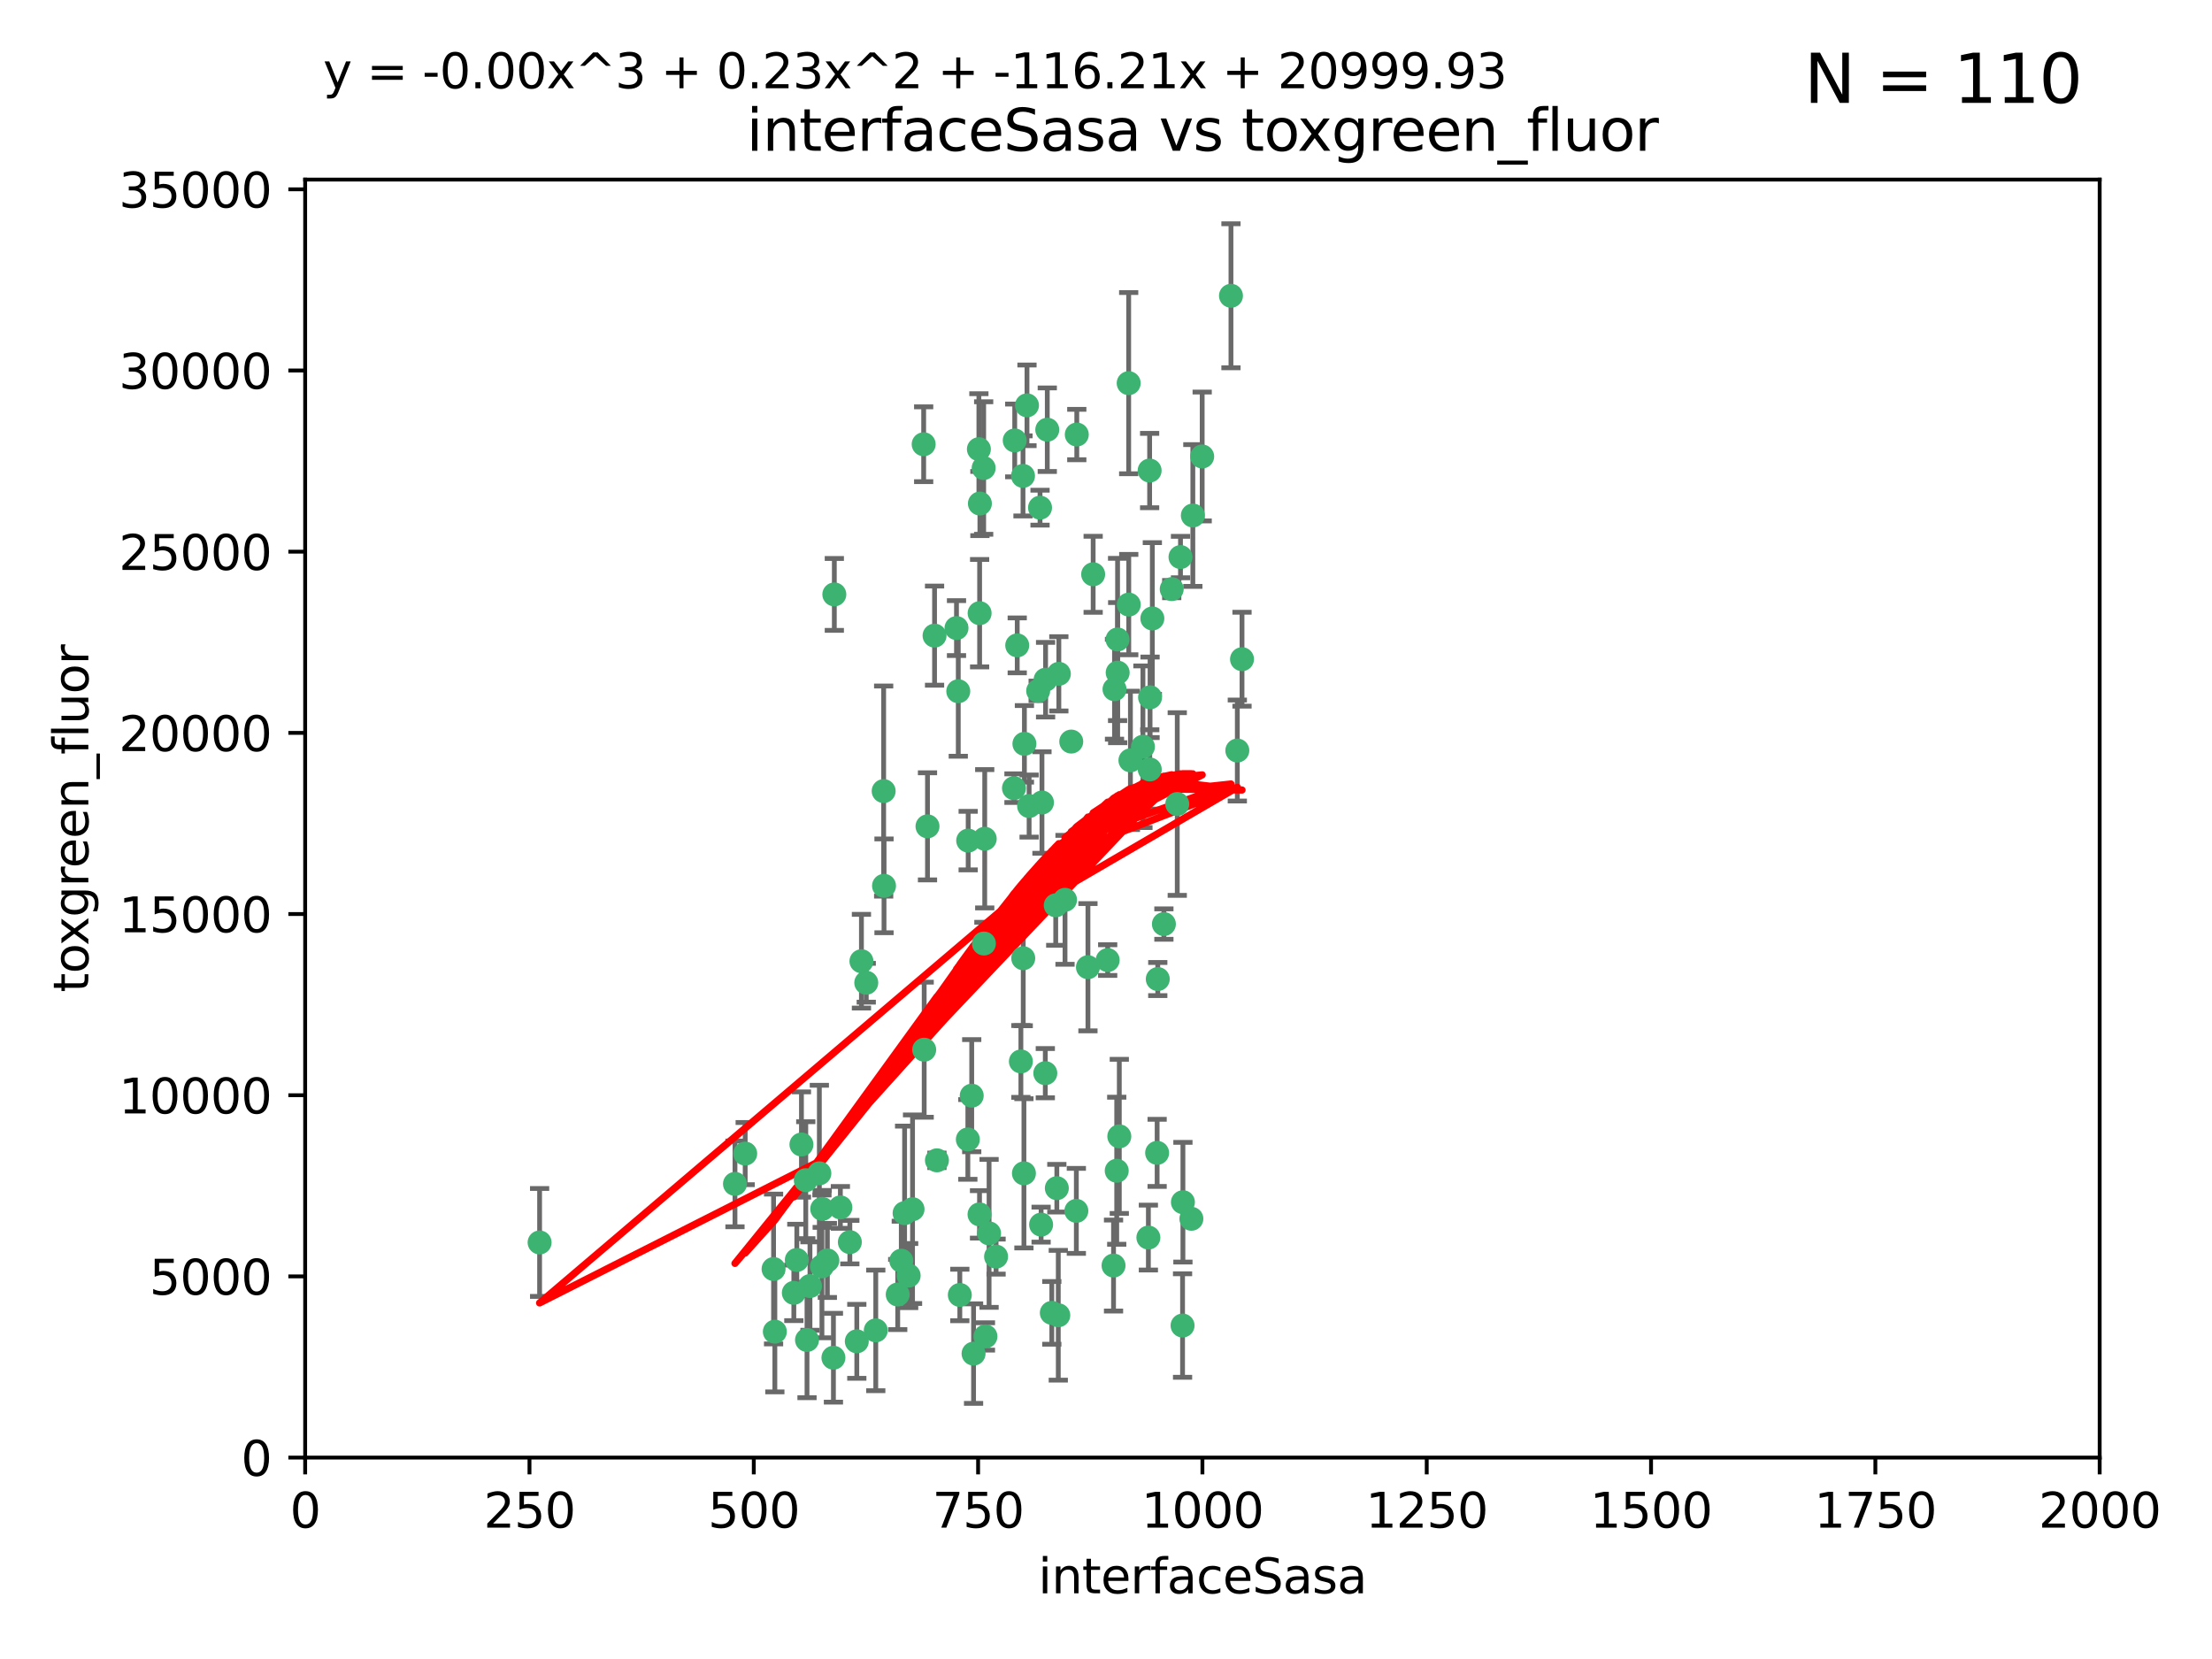 <?xml version="1.0" encoding="utf-8" standalone="no"?>
<!DOCTYPE svg PUBLIC "-//W3C//DTD SVG 1.1//EN"
  "http://www.w3.org/Graphics/SVG/1.1/DTD/svg11.dtd">
<svg xmlns:xlink="http://www.w3.org/1999/xlink" width="460.8pt" height="345.6pt" viewBox="0 0 460.8 345.6" xmlns="http://www.w3.org/2000/svg" version="1.1">
 <defs>
  <style type="text/css">*{stroke-linejoin: round; stroke-linecap: butt}</style>
 </defs>
 <g id="figure_1">
  <g id="patch_1">
   <path d="M 0 345.6 
L 460.8 345.6 
L 460.8 0 
L 0 0 
z
" style="fill: #ffffff"/>
  </g>
  <g id="axes_1">
   <g id="patch_2">
    <path d="M 63.571 303.64 
L 437.4 303.64 
L 437.4 37.411 
L 63.571 37.411 
z
" style="fill: #ffffff"/>
   </g>
   <g id="PathCollection_1">
    <defs>
     <path id="m0e90cbe67c" d="M 0 1.118 
C 0.297 1.118 0.581 1 0.791 0.791 
C 1 0.581 1.118 0.297 1.118 0 
C 1.118 -0.297 1 -0.581 0.791 -0.791 
C 0.581 -1 0.297 -1.118 0 -1.118 
C -0.297 -1.118 -0.581 -1 -0.791 -0.791 
C -1 -0.581 -1.118 -0.297 -1.118 0 
C -1.118 0.297 -1 0.581 -0.791 0.791 
C -0.581 1 -0.297 1.118 0 1.118 
z
" style="stroke: #3cb371"/>
    </defs>
    <g clip-path="url(#p8f393875a8)">
     <use xlink:href="#m0e90cbe67c" x="239.489" y="98.026" style="fill: #3cb371; stroke: #3cb371"/>
     <use xlink:href="#m0e90cbe67c" x="250.437" y="95.094" style="fill: #3cb371; stroke: #3cb371"/>
     <use xlink:href="#m0e90cbe67c" x="218.168" y="89.516" style="fill: #3cb371; stroke: #3cb371"/>
     <use xlink:href="#m0e90cbe67c" x="245.919" y="116.045" style="fill: #3cb371; stroke: #3cb371"/>
     <use xlink:href="#m0e90cbe67c" x="240.054" y="128.839" style="fill: #3cb371; stroke: #3cb371"/>
     <use xlink:href="#m0e90cbe67c" x="258.734" y="137.321" style="fill: #3cb371; stroke: #3cb371"/>
     <use xlink:href="#m0e90cbe67c" x="235.488" y="158.394" style="fill: #3cb371; stroke: #3cb371"/>
     <use xlink:href="#m0e90cbe67c" x="211.385" y="91.754" style="fill: #3cb371; stroke: #3cb371"/>
     <use xlink:href="#m0e90cbe67c" x="235.142" y="125.947" style="fill: #3cb371; stroke: #3cb371"/>
     <use xlink:href="#m0e90cbe67c" x="223.161" y="154.483" style="fill: #3cb371; stroke: #3cb371"/>
     <use xlink:href="#m0e90cbe67c" x="248.491" y="107.386" style="fill: #3cb371; stroke: #3cb371"/>
     <use xlink:href="#m0e90cbe67c" x="227.725" y="119.635" style="fill: #3cb371; stroke: #3cb371"/>
     <use xlink:href="#m0e90cbe67c" x="235.125" y="79.819" style="fill: #3cb371; stroke: #3cb371"/>
     <use xlink:href="#m0e90cbe67c" x="244.091" y="122.72" style="fill: #3cb371; stroke: #3cb371"/>
     <use xlink:href="#m0e90cbe67c" x="241.185" y="203.953" style="fill: #3cb371; stroke: #3cb371"/>
     <use xlink:href="#m0e90cbe67c" x="211.908" y="134.443" style="fill: #3cb371; stroke: #3cb371"/>
     <use xlink:href="#m0e90cbe67c" x="213.404" y="154.954" style="fill: #3cb371; stroke: #3cb371"/>
     <use xlink:href="#m0e90cbe67c" x="204.131" y="104.896" style="fill: #3cb371; stroke: #3cb371"/>
     <use xlink:href="#m0e90cbe67c" x="257.757" y="156.348" style="fill: #3cb371; stroke: #3cb371"/>
     <use xlink:href="#m0e90cbe67c" x="216.658" y="105.756" style="fill: #3cb371; stroke: #3cb371"/>
     <use xlink:href="#m0e90cbe67c" x="204.916" y="97.498" style="fill: #3cb371; stroke: #3cb371"/>
     <use xlink:href="#m0e90cbe67c" x="192.417" y="92.545" style="fill: #3cb371; stroke: #3cb371"/>
     <use xlink:href="#m0e90cbe67c" x="216.269" y="143.916" style="fill: #3cb371; stroke: #3cb371"/>
     <use xlink:href="#m0e90cbe67c" x="230.751" y="200.005" style="fill: #3cb371; stroke: #3cb371"/>
     <use xlink:href="#m0e90cbe67c" x="199.256" y="130.84" style="fill: #3cb371; stroke: #3cb371"/>
     <use xlink:href="#m0e90cbe67c" x="216.882" y="255.109" style="fill: #3cb371; stroke: #3cb371"/>
     <use xlink:href="#m0e90cbe67c" x="213.159" y="199.62" style="fill: #3cb371; stroke: #3cb371"/>
     <use xlink:href="#m0e90cbe67c" x="220.577" y="140.37" style="fill: #3cb371; stroke: #3cb371"/>
     <use xlink:href="#m0e90cbe67c" x="217.06" y="167.179" style="fill: #3cb371; stroke: #3cb371"/>
     <use xlink:href="#m0e90cbe67c" x="214.383" y="167.916" style="fill: #3cb371; stroke: #3cb371"/>
     <use xlink:href="#m0e90cbe67c" x="203.92" y="93.572" style="fill: #3cb371; stroke: #3cb371"/>
     <use xlink:href="#m0e90cbe67c" x="204.073" y="127.738" style="fill: #3cb371; stroke: #3cb371"/>
     <use xlink:href="#m0e90cbe67c" x="239.579" y="145.262" style="fill: #3cb371; stroke: #3cb371"/>
     <use xlink:href="#m0e90cbe67c" x="221.863" y="187.448" style="fill: #3cb371; stroke: #3cb371"/>
     <use xlink:href="#m0e90cbe67c" x="232.833" y="140.122" style="fill: #3cb371; stroke: #3cb371"/>
     <use xlink:href="#m0e90cbe67c" x="232.635" y="243.887" style="fill: #3cb371; stroke: #3cb371"/>
     <use xlink:href="#m0e90cbe67c" x="256.433" y="61.614" style="fill: #3cb371; stroke: #3cb371"/>
     <use xlink:href="#m0e90cbe67c" x="219.927" y="188.597" style="fill: #3cb371; stroke: #3cb371"/>
     <use xlink:href="#m0e90cbe67c" x="213.94" y="84.44" style="fill: #3cb371; stroke: #3cb371"/>
     <use xlink:href="#m0e90cbe67c" x="194.686" y="132.411" style="fill: #3cb371; stroke: #3cb371"/>
     <use xlink:href="#m0e90cbe67c" x="246.349" y="276.134" style="fill: #3cb371; stroke: #3cb371"/>
     <use xlink:href="#m0e90cbe67c" x="248.185" y="253.893" style="fill: #3cb371; stroke: #3cb371"/>
     <use xlink:href="#m0e90cbe67c" x="220.157" y="247.522" style="fill: #3cb371; stroke: #3cb371"/>
     <use xlink:href="#m0e90cbe67c" x="213.11" y="99.14" style="fill: #3cb371; stroke: #3cb371"/>
     <use xlink:href="#m0e90cbe67c" x="180.458" y="204.723" style="fill: #3cb371; stroke: #3cb371"/>
     <use xlink:href="#m0e90cbe67c" x="211.23" y="164.19" style="fill: #3cb371; stroke: #3cb371"/>
     <use xlink:href="#m0e90cbe67c" x="238.093" y="155.561" style="fill: #3cb371; stroke: #3cb371"/>
     <use xlink:href="#m0e90cbe67c" x="199.626" y="143.999" style="fill: #3cb371; stroke: #3cb371"/>
     <use xlink:href="#m0e90cbe67c" x="246.424" y="250.441" style="fill: #3cb371; stroke: #3cb371"/>
     <use xlink:href="#m0e90cbe67c" x="193.215" y="172.143" style="fill: #3cb371; stroke: #3cb371"/>
     <use xlink:href="#m0e90cbe67c" x="232.811" y="133.213" style="fill: #3cb371; stroke: #3cb371"/>
     <use xlink:href="#m0e90cbe67c" x="224.314" y="90.523" style="fill: #3cb371; stroke: #3cb371"/>
     <use xlink:href="#m0e90cbe67c" x="202.811" y="281.982" style="fill: #3cb371; stroke: #3cb371"/>
     <use xlink:href="#m0e90cbe67c" x="231.97" y="263.634" style="fill: #3cb371; stroke: #3cb371"/>
     <use xlink:href="#m0e90cbe67c" x="239.516" y="160.289" style="fill: #3cb371; stroke: #3cb371"/>
     <use xlink:href="#m0e90cbe67c" x="205.288" y="278.401" style="fill: #3cb371; stroke: #3cb371"/>
     <use xlink:href="#m0e90cbe67c" x="165.37" y="269.321" style="fill: #3cb371; stroke: #3cb371"/>
     <use xlink:href="#m0e90cbe67c" x="204.964" y="196.552" style="fill: #3cb371; stroke: #3cb371"/>
     <use xlink:href="#m0e90cbe67c" x="190.099" y="251.902" style="fill: #3cb371; stroke: #3cb371"/>
     <use xlink:href="#m0e90cbe67c" x="212.669" y="221.118" style="fill: #3cb371; stroke: #3cb371"/>
     <use xlink:href="#m0e90cbe67c" x="205.136" y="174.728" style="fill: #3cb371; stroke: #3cb371"/>
     <use xlink:href="#m0e90cbe67c" x="201.621" y="237.366" style="fill: #3cb371; stroke: #3cb371"/>
     <use xlink:href="#m0e90cbe67c" x="213.303" y="244.424" style="fill: #3cb371; stroke: #3cb371"/>
     <use xlink:href="#m0e90cbe67c" x="161.148" y="264.357" style="fill: #3cb371; stroke: #3cb371"/>
     <use xlink:href="#m0e90cbe67c" x="217.815" y="141.593" style="fill: #3cb371; stroke: #3cb371"/>
     <use xlink:href="#m0e90cbe67c" x="201.69" y="175.112" style="fill: #3cb371; stroke: #3cb371"/>
     <use xlink:href="#m0e90cbe67c" x="199.948" y="269.764" style="fill: #3cb371; stroke: #3cb371"/>
     <use xlink:href="#m0e90cbe67c" x="242.461" y="192.502" style="fill: #3cb371; stroke: #3cb371"/>
     <use xlink:href="#m0e90cbe67c" x="175.066" y="251.524" style="fill: #3cb371; stroke: #3cb371"/>
     <use xlink:href="#m0e90cbe67c" x="233.172" y="236.725" style="fill: #3cb371; stroke: #3cb371"/>
     <use xlink:href="#m0e90cbe67c" x="206.043" y="256.937" style="fill: #3cb371; stroke: #3cb371"/>
     <use xlink:href="#m0e90cbe67c" x="192.525" y="218.674" style="fill: #3cb371; stroke: #3cb371"/>
     <use xlink:href="#m0e90cbe67c" x="184.082" y="164.794" style="fill: #3cb371; stroke: #3cb371"/>
     <use xlink:href="#m0e90cbe67c" x="207.501" y="261.772" style="fill: #3cb371; stroke: #3cb371"/>
     <use xlink:href="#m0e90cbe67c" x="187.755" y="262.628" style="fill: #3cb371; stroke: #3cb371"/>
     <use xlink:href="#m0e90cbe67c" x="172.357" y="262.571" style="fill: #3cb371; stroke: #3cb371"/>
     <use xlink:href="#m0e90cbe67c" x="165.991" y="262.474" style="fill: #3cb371; stroke: #3cb371"/>
     <use xlink:href="#m0e90cbe67c" x="232.174" y="143.576" style="fill: #3cb371; stroke: #3cb371"/>
     <use xlink:href="#m0e90cbe67c" x="239.228" y="257.808" style="fill: #3cb371; stroke: #3cb371"/>
     <use xlink:href="#m0e90cbe67c" x="179.453" y="200.236" style="fill: #3cb371; stroke: #3cb371"/>
     <use xlink:href="#m0e90cbe67c" x="167.858" y="245.856" style="fill: #3cb371; stroke: #3cb371"/>
     <use xlink:href="#m0e90cbe67c" x="166.957" y="238.42" style="fill: #3cb371; stroke: #3cb371"/>
     <use xlink:href="#m0e90cbe67c" x="224.222" y="252.246" style="fill: #3cb371; stroke: #3cb371"/>
     <use xlink:href="#m0e90cbe67c" x="241.052" y="240.162" style="fill: #3cb371; stroke: #3cb371"/>
     <use xlink:href="#m0e90cbe67c" x="112.41" y="258.827" style="fill: #3cb371; stroke: #3cb371"/>
     <use xlink:href="#m0e90cbe67c" x="171.281" y="251.838" style="fill: #3cb371; stroke: #3cb371"/>
     <use xlink:href="#m0e90cbe67c" x="178.488" y="279.423" style="fill: #3cb371; stroke: #3cb371"/>
     <use xlink:href="#m0e90cbe67c" x="245.245" y="167.495" style="fill: #3cb371; stroke: #3cb371"/>
     <use xlink:href="#m0e90cbe67c" x="188.445" y="252.723" style="fill: #3cb371; stroke: #3cb371"/>
     <use xlink:href="#m0e90cbe67c" x="217.757" y="223.562" style="fill: #3cb371; stroke: #3cb371"/>
     <use xlink:href="#m0e90cbe67c" x="170.686" y="244.428" style="fill: #3cb371; stroke: #3cb371"/>
     <use xlink:href="#m0e90cbe67c" x="173.619" y="282.837" style="fill: #3cb371; stroke: #3cb371"/>
     <use xlink:href="#m0e90cbe67c" x="220.46" y="273.991" style="fill: #3cb371; stroke: #3cb371"/>
     <use xlink:href="#m0e90cbe67c" x="173.806" y="123.828" style="fill: #3cb371; stroke: #3cb371"/>
     <use xlink:href="#m0e90cbe67c" x="155.238" y="240.314" style="fill: #3cb371; stroke: #3cb371"/>
     <use xlink:href="#m0e90cbe67c" x="161.415" y="277.409" style="fill: #3cb371; stroke: #3cb371"/>
     <use xlink:href="#m0e90cbe67c" x="195.181" y="241.718" style="fill: #3cb371; stroke: #3cb371"/>
     <use xlink:href="#m0e90cbe67c" x="168.116" y="279.141" style="fill: #3cb371; stroke: #3cb371"/>
     <use xlink:href="#m0e90cbe67c" x="204.052" y="252.978" style="fill: #3cb371; stroke: #3cb371"/>
     <use xlink:href="#m0e90cbe67c" x="187.013" y="269.669" style="fill: #3cb371; stroke: #3cb371"/>
     <use xlink:href="#m0e90cbe67c" x="189.29" y="265.728" style="fill: #3cb371; stroke: #3cb371"/>
     <use xlink:href="#m0e90cbe67c" x="219.112" y="273.493" style="fill: #3cb371; stroke: #3cb371"/>
     <use xlink:href="#m0e90cbe67c" x="182.439" y="277.145" style="fill: #3cb371; stroke: #3cb371"/>
     <use xlink:href="#m0e90cbe67c" x="226.639" y="201.488" style="fill: #3cb371; stroke: #3cb371"/>
     <use xlink:href="#m0e90cbe67c" x="171.225" y="263.81" style="fill: #3cb371; stroke: #3cb371"/>
     <use xlink:href="#m0e90cbe67c" x="184.157" y="184.534" style="fill: #3cb371; stroke: #3cb371"/>
     <use xlink:href="#m0e90cbe67c" x="177.039" y="258.759" style="fill: #3cb371; stroke: #3cb371"/>
     <use xlink:href="#m0e90cbe67c" x="153.109" y="246.624" style="fill: #3cb371; stroke: #3cb371"/>
     <use xlink:href="#m0e90cbe67c" x="168.733" y="267.91" style="fill: #3cb371; stroke: #3cb371"/>
     <use xlink:href="#m0e90cbe67c" x="202.428" y="228.248" style="fill: #3cb371; stroke: #3cb371"/>
    </g>
   </g>
   <g id="matplotlib.axis_1">
    <g id="xtick_1">
     <g id="line2d_1">
      <defs>
       <path id="mb7cd451092" d="M 0 0 
L 0 3.5 
" style="stroke: #000000; stroke-width: 0.8"/>
      </defs>
      <g>
       <use xlink:href="#mb7cd451092" x="63.571" y="303.64" style="stroke: #000000; stroke-width: 0.8"/>
      </g>
     </g>
     <g id="text_1">
      <!-- 0 -->
      <g transform="translate(60.39 318.238)scale(0.1 -0.1)">
       <defs>
        <path id="DejaVuSans-30" d="M 2034 4250 
Q 1547 4250 1301 3770 
Q 1056 3291 1056 2328 
Q 1056 1369 1301 889 
Q 1547 409 2034 409 
Q 2525 409 2770 889 
Q 3016 1369 3016 2328 
Q 3016 3291 2770 3770 
Q 2525 4250 2034 4250 
z
M 2034 4750 
Q 2819 4750 3233 4129 
Q 3647 3509 3647 2328 
Q 3647 1150 3233 529 
Q 2819 -91 2034 -91 
Q 1250 -91 836 529 
Q 422 1150 422 2328 
Q 422 3509 836 4129 
Q 1250 4750 2034 4750 
z
" transform="scale(0.016)"/>
       </defs>
       <use xlink:href="#DejaVuSans-30"/>
      </g>
     </g>
    </g>
    <g id="xtick_2">
     <g id="line2d_2">
      <g>
       <use xlink:href="#mb7cd451092" x="110.3" y="303.64" style="stroke: #000000; stroke-width: 0.8"/>
      </g>
     </g>
     <g id="text_2">
      <!-- 250 -->
      <g transform="translate(100.756 318.238)scale(0.1 -0.1)">
       <defs>
        <path id="DejaVuSans-32" d="M 1228 531 
L 3431 531 
L 3431 0 
L 469 0 
L 469 531 
Q 828 903 1448 1529 
Q 2069 2156 2228 2338 
Q 2531 2678 2651 2914 
Q 2772 3150 2772 3378 
Q 2772 3750 2511 3984 
Q 2250 4219 1831 4219 
Q 1534 4219 1204 4116 
Q 875 4013 500 3803 
L 500 4441 
Q 881 4594 1212 4672 
Q 1544 4750 1819 4750 
Q 2544 4750 2975 4387 
Q 3406 4025 3406 3419 
Q 3406 3131 3298 2873 
Q 3191 2616 2906 2266 
Q 2828 2175 2409 1742 
Q 1991 1309 1228 531 
z
" transform="scale(0.016)"/>
        <path id="DejaVuSans-35" d="M 691 4666 
L 3169 4666 
L 3169 4134 
L 1269 4134 
L 1269 2991 
Q 1406 3038 1543 3061 
Q 1681 3084 1819 3084 
Q 2600 3084 3056 2656 
Q 3513 2228 3513 1497 
Q 3513 744 3044 326 
Q 2575 -91 1722 -91 
Q 1428 -91 1123 -41 
Q 819 9 494 109 
L 494 744 
Q 775 591 1075 516 
Q 1375 441 1709 441 
Q 2250 441 2565 725 
Q 2881 1009 2881 1497 
Q 2881 1984 2565 2268 
Q 2250 2553 1709 2553 
Q 1456 2553 1204 2497 
Q 953 2441 691 2322 
L 691 4666 
z
" transform="scale(0.016)"/>
       </defs>
       <use xlink:href="#DejaVuSans-32"/>
       <use xlink:href="#DejaVuSans-35" x="63.623"/>
       <use xlink:href="#DejaVuSans-30" x="127.246"/>
      </g>
     </g>
    </g>
    <g id="xtick_3">
     <g id="line2d_3">
      <g>
       <use xlink:href="#mb7cd451092" x="157.028" y="303.64" style="stroke: #000000; stroke-width: 0.8"/>
      </g>
     </g>
     <g id="text_3">
      <!-- 500 -->
      <g transform="translate(147.485 318.238)scale(0.1 -0.1)">
       <use xlink:href="#DejaVuSans-35"/>
       <use xlink:href="#DejaVuSans-30" x="63.623"/>
       <use xlink:href="#DejaVuSans-30" x="127.246"/>
      </g>
     </g>
    </g>
    <g id="xtick_4">
     <g id="line2d_4">
      <g>
       <use xlink:href="#mb7cd451092" x="203.757" y="303.64" style="stroke: #000000; stroke-width: 0.8"/>
      </g>
     </g>
     <g id="text_4">
      <!-- 750 -->
      <g transform="translate(194.213 318.238)scale(0.1 -0.1)">
       <defs>
        <path id="DejaVuSans-37" d="M 525 4666 
L 3525 4666 
L 3525 4397 
L 1831 0 
L 1172 0 
L 2766 4134 
L 525 4134 
L 525 4666 
z
" transform="scale(0.016)"/>
       </defs>
       <use xlink:href="#DejaVuSans-37"/>
       <use xlink:href="#DejaVuSans-35" x="63.623"/>
       <use xlink:href="#DejaVuSans-30" x="127.246"/>
      </g>
     </g>
    </g>
    <g id="xtick_5">
     <g id="line2d_5">
      <g>
       <use xlink:href="#mb7cd451092" x="250.486" y="303.64" style="stroke: #000000; stroke-width: 0.8"/>
      </g>
     </g>
     <g id="text_5">
      <!-- 1000 -->
      <g transform="translate(237.761 318.238)scale(0.1 -0.1)">
       <defs>
        <path id="DejaVuSans-31" d="M 794 531 
L 1825 531 
L 1825 4091 
L 703 3866 
L 703 4441 
L 1819 4666 
L 2450 4666 
L 2450 531 
L 3481 531 
L 3481 0 
L 794 0 
L 794 531 
z
" transform="scale(0.016)"/>
       </defs>
       <use xlink:href="#DejaVuSans-31"/>
       <use xlink:href="#DejaVuSans-30" x="63.623"/>
       <use xlink:href="#DejaVuSans-30" x="127.246"/>
       <use xlink:href="#DejaVuSans-30" x="190.869"/>
      </g>
     </g>
    </g>
    <g id="xtick_6">
     <g id="line2d_6">
      <g>
       <use xlink:href="#mb7cd451092" x="297.214" y="303.64" style="stroke: #000000; stroke-width: 0.8"/>
      </g>
     </g>
     <g id="text_6">
      <!-- 1250 -->
      <g transform="translate(284.489 318.238)scale(0.1 -0.1)">
       <use xlink:href="#DejaVuSans-31"/>
       <use xlink:href="#DejaVuSans-32" x="63.623"/>
       <use xlink:href="#DejaVuSans-35" x="127.246"/>
       <use xlink:href="#DejaVuSans-30" x="190.869"/>
      </g>
     </g>
    </g>
    <g id="xtick_7">
     <g id="line2d_7">
      <g>
       <use xlink:href="#mb7cd451092" x="343.943" y="303.64" style="stroke: #000000; stroke-width: 0.8"/>
      </g>
     </g>
     <g id="text_7">
      <!-- 1500 -->
      <g transform="translate(331.218 318.238)scale(0.1 -0.1)">
       <use xlink:href="#DejaVuSans-31"/>
       <use xlink:href="#DejaVuSans-35" x="63.623"/>
       <use xlink:href="#DejaVuSans-30" x="127.246"/>
       <use xlink:href="#DejaVuSans-30" x="190.869"/>
      </g>
     </g>
    </g>
    <g id="xtick_8">
     <g id="line2d_8">
      <g>
       <use xlink:href="#mb7cd451092" x="390.671" y="303.64" style="stroke: #000000; stroke-width: 0.8"/>
      </g>
     </g>
     <g id="text_8">
      <!-- 1750 -->
      <g transform="translate(377.946 318.238)scale(0.1 -0.1)">
       <use xlink:href="#DejaVuSans-31"/>
       <use xlink:href="#DejaVuSans-37" x="63.623"/>
       <use xlink:href="#DejaVuSans-35" x="127.246"/>
       <use xlink:href="#DejaVuSans-30" x="190.869"/>
      </g>
     </g>
    </g>
    <g id="xtick_9">
     <g id="line2d_9">
      <g>
       <use xlink:href="#mb7cd451092" x="437.4" y="303.64" style="stroke: #000000; stroke-width: 0.8"/>
      </g>
     </g>
     <g id="text_9">
      <!-- 2000 -->
      <g transform="translate(424.675 318.238)scale(0.1 -0.1)">
       <use xlink:href="#DejaVuSans-32"/>
       <use xlink:href="#DejaVuSans-30" x="63.623"/>
       <use xlink:href="#DejaVuSans-30" x="127.246"/>
       <use xlink:href="#DejaVuSans-30" x="190.869"/>
      </g>
     </g>
    </g>
    <g id="text_10">
     <!-- interfaceSasa -->
     <g transform="translate(216.279 331.917)scale(0.1 -0.1)">
      <defs>
       <path id="DejaVuSans-69" d="M 603 3500 
L 1178 3500 
L 1178 0 
L 603 0 
L 603 3500 
z
M 603 4863 
L 1178 4863 
L 1178 4134 
L 603 4134 
L 603 4863 
z
" transform="scale(0.016)"/>
       <path id="DejaVuSans-6e" d="M 3513 2113 
L 3513 0 
L 2938 0 
L 2938 2094 
Q 2938 2591 2744 2837 
Q 2550 3084 2163 3084 
Q 1697 3084 1428 2787 
Q 1159 2491 1159 1978 
L 1159 0 
L 581 0 
L 581 3500 
L 1159 3500 
L 1159 2956 
Q 1366 3272 1645 3428 
Q 1925 3584 2291 3584 
Q 2894 3584 3203 3211 
Q 3513 2838 3513 2113 
z
" transform="scale(0.016)"/>
       <path id="DejaVuSans-74" d="M 1172 4494 
L 1172 3500 
L 2356 3500 
L 2356 3053 
L 1172 3053 
L 1172 1153 
Q 1172 725 1289 603 
Q 1406 481 1766 481 
L 2356 481 
L 2356 0 
L 1766 0 
Q 1100 0 847 248 
Q 594 497 594 1153 
L 594 3053 
L 172 3053 
L 172 3500 
L 594 3500 
L 594 4494 
L 1172 4494 
z
" transform="scale(0.016)"/>
       <path id="DejaVuSans-65" d="M 3597 1894 
L 3597 1613 
L 953 1613 
Q 991 1019 1311 708 
Q 1631 397 2203 397 
Q 2534 397 2845 478 
Q 3156 559 3463 722 
L 3463 178 
Q 3153 47 2828 -22 
Q 2503 -91 2169 -91 
Q 1331 -91 842 396 
Q 353 884 353 1716 
Q 353 2575 817 3079 
Q 1281 3584 2069 3584 
Q 2775 3584 3186 3129 
Q 3597 2675 3597 1894 
z
M 3022 2063 
Q 3016 2534 2758 2815 
Q 2500 3097 2075 3097 
Q 1594 3097 1305 2825 
Q 1016 2553 972 2059 
L 3022 2063 
z
" transform="scale(0.016)"/>
       <path id="DejaVuSans-72" d="M 2631 2963 
Q 2534 3019 2420 3045 
Q 2306 3072 2169 3072 
Q 1681 3072 1420 2755 
Q 1159 2438 1159 1844 
L 1159 0 
L 581 0 
L 581 3500 
L 1159 3500 
L 1159 2956 
Q 1341 3275 1631 3429 
Q 1922 3584 2338 3584 
Q 2397 3584 2469 3576 
Q 2541 3569 2628 3553 
L 2631 2963 
z
" transform="scale(0.016)"/>
       <path id="DejaVuSans-66" d="M 2375 4863 
L 2375 4384 
L 1825 4384 
Q 1516 4384 1395 4259 
Q 1275 4134 1275 3809 
L 1275 3500 
L 2222 3500 
L 2222 3053 
L 1275 3053 
L 1275 0 
L 697 0 
L 697 3053 
L 147 3053 
L 147 3500 
L 697 3500 
L 697 3744 
Q 697 4328 969 4595 
Q 1241 4863 1831 4863 
L 2375 4863 
z
" transform="scale(0.016)"/>
       <path id="DejaVuSans-61" d="M 2194 1759 
Q 1497 1759 1228 1600 
Q 959 1441 959 1056 
Q 959 750 1161 570 
Q 1363 391 1709 391 
Q 2188 391 2477 730 
Q 2766 1069 2766 1631 
L 2766 1759 
L 2194 1759 
z
M 3341 1997 
L 3341 0 
L 2766 0 
L 2766 531 
Q 2569 213 2275 61 
Q 1981 -91 1556 -91 
Q 1019 -91 701 211 
Q 384 513 384 1019 
Q 384 1609 779 1909 
Q 1175 2209 1959 2209 
L 2766 2209 
L 2766 2266 
Q 2766 2663 2505 2880 
Q 2244 3097 1772 3097 
Q 1472 3097 1187 3025 
Q 903 2953 641 2809 
L 641 3341 
Q 956 3463 1253 3523 
Q 1550 3584 1831 3584 
Q 2591 3584 2966 3190 
Q 3341 2797 3341 1997 
z
" transform="scale(0.016)"/>
       <path id="DejaVuSans-63" d="M 3122 3366 
L 3122 2828 
Q 2878 2963 2633 3030 
Q 2388 3097 2138 3097 
Q 1578 3097 1268 2742 
Q 959 2388 959 1747 
Q 959 1106 1268 751 
Q 1578 397 2138 397 
Q 2388 397 2633 464 
Q 2878 531 3122 666 
L 3122 134 
Q 2881 22 2623 -34 
Q 2366 -91 2075 -91 
Q 1284 -91 818 406 
Q 353 903 353 1747 
Q 353 2603 823 3093 
Q 1294 3584 2113 3584 
Q 2378 3584 2631 3529 
Q 2884 3475 3122 3366 
z
" transform="scale(0.016)"/>
       <path id="DejaVuSans-53" d="M 3425 4513 
L 3425 3897 
Q 3066 4069 2747 4153 
Q 2428 4238 2131 4238 
Q 1616 4238 1336 4038 
Q 1056 3838 1056 3469 
Q 1056 3159 1242 3001 
Q 1428 2844 1947 2747 
L 2328 2669 
Q 3034 2534 3370 2195 
Q 3706 1856 3706 1288 
Q 3706 609 3251 259 
Q 2797 -91 1919 -91 
Q 1588 -91 1214 -16 
Q 841 59 441 206 
L 441 856 
Q 825 641 1194 531 
Q 1563 422 1919 422 
Q 2459 422 2753 634 
Q 3047 847 3047 1241 
Q 3047 1584 2836 1778 
Q 2625 1972 2144 2069 
L 1759 2144 
Q 1053 2284 737 2584 
Q 422 2884 422 3419 
Q 422 4038 858 4394 
Q 1294 4750 2059 4750 
Q 2388 4750 2728 4690 
Q 3069 4631 3425 4513 
z
" transform="scale(0.016)"/>
       <path id="DejaVuSans-73" d="M 2834 3397 
L 2834 2853 
Q 2591 2978 2328 3040 
Q 2066 3103 1784 3103 
Q 1356 3103 1142 2972 
Q 928 2841 928 2578 
Q 928 2378 1081 2264 
Q 1234 2150 1697 2047 
L 1894 2003 
Q 2506 1872 2764 1633 
Q 3022 1394 3022 966 
Q 3022 478 2636 193 
Q 2250 -91 1575 -91 
Q 1294 -91 989 -36 
Q 684 19 347 128 
L 347 722 
Q 666 556 975 473 
Q 1284 391 1588 391 
Q 1994 391 2212 530 
Q 2431 669 2431 922 
Q 2431 1156 2273 1281 
Q 2116 1406 1581 1522 
L 1381 1569 
Q 847 1681 609 1914 
Q 372 2147 372 2553 
Q 372 3047 722 3315 
Q 1072 3584 1716 3584 
Q 2034 3584 2315 3537 
Q 2597 3491 2834 3397 
z
" transform="scale(0.016)"/>
      </defs>
      <use xlink:href="#DejaVuSans-69"/>
      <use xlink:href="#DejaVuSans-6e" x="27.783"/>
      <use xlink:href="#DejaVuSans-74" x="91.162"/>
      <use xlink:href="#DejaVuSans-65" x="130.371"/>
      <use xlink:href="#DejaVuSans-72" x="191.895"/>
      <use xlink:href="#DejaVuSans-66" x="233.008"/>
      <use xlink:href="#DejaVuSans-61" x="268.213"/>
      <use xlink:href="#DejaVuSans-63" x="329.492"/>
      <use xlink:href="#DejaVuSans-65" x="384.473"/>
      <use xlink:href="#DejaVuSans-53" x="445.996"/>
      <use xlink:href="#DejaVuSans-61" x="509.473"/>
      <use xlink:href="#DejaVuSans-73" x="570.752"/>
      <use xlink:href="#DejaVuSans-61" x="622.852"/>
     </g>
    </g>
   </g>
   <g id="matplotlib.axis_2">
    <g id="ytick_1">
     <g id="line2d_10">
      <defs>
       <path id="m96a8d846cb" d="M 0 0 
L -3.5 0 
" style="stroke: #000000; stroke-width: 0.8"/>
      </defs>
      <g>
       <use xlink:href="#m96a8d846cb" x="63.571" y="303.64" style="stroke: #000000; stroke-width: 0.8"/>
      </g>
     </g>
     <g id="text_11">
      <!-- 0 -->
      <g transform="translate(50.209 307.439)scale(0.1 -0.1)">
       <use xlink:href="#DejaVuSans-30"/>
      </g>
     </g>
    </g>
    <g id="ytick_2">
     <g id="line2d_11">
      <g>
       <use xlink:href="#m96a8d846cb" x="63.571" y="265.897" style="stroke: #000000; stroke-width: 0.8"/>
      </g>
     </g>
     <g id="text_12">
      <!-- 5000 -->
      <g transform="translate(31.121 269.696)scale(0.1 -0.1)">
       <use xlink:href="#DejaVuSans-35"/>
       <use xlink:href="#DejaVuSans-30" x="63.623"/>
       <use xlink:href="#DejaVuSans-30" x="127.246"/>
       <use xlink:href="#DejaVuSans-30" x="190.869"/>
      </g>
     </g>
    </g>
    <g id="ytick_3">
     <g id="line2d_12">
      <g>
       <use xlink:href="#m96a8d846cb" x="63.571" y="228.154" style="stroke: #000000; stroke-width: 0.8"/>
      </g>
     </g>
     <g id="text_13">
      <!-- 10000 -->
      <g transform="translate(24.759 231.953)scale(0.1 -0.1)">
       <use xlink:href="#DejaVuSans-31"/>
       <use xlink:href="#DejaVuSans-30" x="63.623"/>
       <use xlink:href="#DejaVuSans-30" x="127.246"/>
       <use xlink:href="#DejaVuSans-30" x="190.869"/>
       <use xlink:href="#DejaVuSans-30" x="254.492"/>
      </g>
     </g>
    </g>
    <g id="ytick_4">
     <g id="line2d_13">
      <g>
       <use xlink:href="#m96a8d846cb" x="63.571" y="190.411" style="stroke: #000000; stroke-width: 0.8"/>
      </g>
     </g>
     <g id="text_14">
      <!-- 15000 -->
      <g transform="translate(24.759 194.21)scale(0.1 -0.1)">
       <use xlink:href="#DejaVuSans-31"/>
       <use xlink:href="#DejaVuSans-35" x="63.623"/>
       <use xlink:href="#DejaVuSans-30" x="127.246"/>
       <use xlink:href="#DejaVuSans-30" x="190.869"/>
       <use xlink:href="#DejaVuSans-30" x="254.492"/>
      </g>
     </g>
    </g>
    <g id="ytick_5">
     <g id="line2d_14">
      <g>
       <use xlink:href="#m96a8d846cb" x="63.571" y="152.668" style="stroke: #000000; stroke-width: 0.8"/>
      </g>
     </g>
     <g id="text_15">
      <!-- 20000 -->
      <g transform="translate(24.759 156.467)scale(0.1 -0.1)">
       <use xlink:href="#DejaVuSans-32"/>
       <use xlink:href="#DejaVuSans-30" x="63.623"/>
       <use xlink:href="#DejaVuSans-30" x="127.246"/>
       <use xlink:href="#DejaVuSans-30" x="190.869"/>
       <use xlink:href="#DejaVuSans-30" x="254.492"/>
      </g>
     </g>
    </g>
    <g id="ytick_6">
     <g id="line2d_15">
      <g>
       <use xlink:href="#m96a8d846cb" x="63.571" y="114.925" style="stroke: #000000; stroke-width: 0.8"/>
      </g>
     </g>
     <g id="text_16">
      <!-- 25000 -->
      <g transform="translate(24.759 118.724)scale(0.1 -0.1)">
       <use xlink:href="#DejaVuSans-32"/>
       <use xlink:href="#DejaVuSans-35" x="63.623"/>
       <use xlink:href="#DejaVuSans-30" x="127.246"/>
       <use xlink:href="#DejaVuSans-30" x="190.869"/>
       <use xlink:href="#DejaVuSans-30" x="254.492"/>
      </g>
     </g>
    </g>
    <g id="ytick_7">
     <g id="line2d_16">
      <g>
       <use xlink:href="#m96a8d846cb" x="63.571" y="77.181" style="stroke: #000000; stroke-width: 0.8"/>
      </g>
     </g>
     <g id="text_17">
      <!-- 30000 -->
      <g transform="translate(24.759 80.981)scale(0.1 -0.1)">
       <defs>
        <path id="DejaVuSans-33" d="M 2597 2516 
Q 3050 2419 3304 2112 
Q 3559 1806 3559 1356 
Q 3559 666 3084 287 
Q 2609 -91 1734 -91 
Q 1441 -91 1130 -33 
Q 819 25 488 141 
L 488 750 
Q 750 597 1062 519 
Q 1375 441 1716 441 
Q 2309 441 2620 675 
Q 2931 909 2931 1356 
Q 2931 1769 2642 2001 
Q 2353 2234 1838 2234 
L 1294 2234 
L 1294 2753 
L 1863 2753 
Q 2328 2753 2575 2939 
Q 2822 3125 2822 3475 
Q 2822 3834 2567 4026 
Q 2313 4219 1838 4219 
Q 1578 4219 1281 4162 
Q 984 4106 628 3988 
L 628 4550 
Q 988 4650 1302 4700 
Q 1616 4750 1894 4750 
Q 2613 4750 3031 4423 
Q 3450 4097 3450 3541 
Q 3450 3153 3228 2886 
Q 3006 2619 2597 2516 
z
" transform="scale(0.016)"/>
       </defs>
       <use xlink:href="#DejaVuSans-33"/>
       <use xlink:href="#DejaVuSans-30" x="63.623"/>
       <use xlink:href="#DejaVuSans-30" x="127.246"/>
       <use xlink:href="#DejaVuSans-30" x="190.869"/>
       <use xlink:href="#DejaVuSans-30" x="254.492"/>
      </g>
     </g>
    </g>
    <g id="ytick_8">
     <g id="line2d_17">
      <g>
       <use xlink:href="#m96a8d846cb" x="63.571" y="39.438" style="stroke: #000000; stroke-width: 0.8"/>
      </g>
     </g>
     <g id="text_18">
      <!-- 35000 -->
      <g transform="translate(24.759 43.238)scale(0.1 -0.1)">
       <use xlink:href="#DejaVuSans-33"/>
       <use xlink:href="#DejaVuSans-35" x="63.623"/>
       <use xlink:href="#DejaVuSans-30" x="127.246"/>
       <use xlink:href="#DejaVuSans-30" x="190.869"/>
       <use xlink:href="#DejaVuSans-30" x="254.492"/>
      </g>
     </g>
    </g>
    <g id="text_19">
     <!-- toxgreen_fluor -->
     <g transform="translate(18.401 206.72)rotate(-90)scale(0.1 -0.1)">
      <defs>
       <path id="DejaVuSans-6f" d="M 1959 3097 
Q 1497 3097 1228 2736 
Q 959 2375 959 1747 
Q 959 1119 1226 758 
Q 1494 397 1959 397 
Q 2419 397 2687 759 
Q 2956 1122 2956 1747 
Q 2956 2369 2687 2733 
Q 2419 3097 1959 3097 
z
M 1959 3584 
Q 2709 3584 3137 3096 
Q 3566 2609 3566 1747 
Q 3566 888 3137 398 
Q 2709 -91 1959 -91 
Q 1206 -91 779 398 
Q 353 888 353 1747 
Q 353 2609 779 3096 
Q 1206 3584 1959 3584 
z
" transform="scale(0.016)"/>
       <path id="DejaVuSans-78" d="M 3513 3500 
L 2247 1797 
L 3578 0 
L 2900 0 
L 1881 1375 
L 863 0 
L 184 0 
L 1544 1831 
L 300 3500 
L 978 3500 
L 1906 2253 
L 2834 3500 
L 3513 3500 
z
" transform="scale(0.016)"/>
       <path id="DejaVuSans-67" d="M 2906 1791 
Q 2906 2416 2648 2759 
Q 2391 3103 1925 3103 
Q 1463 3103 1205 2759 
Q 947 2416 947 1791 
Q 947 1169 1205 825 
Q 1463 481 1925 481 
Q 2391 481 2648 825 
Q 2906 1169 2906 1791 
z
M 3481 434 
Q 3481 -459 3084 -895 
Q 2688 -1331 1869 -1331 
Q 1566 -1331 1297 -1286 
Q 1028 -1241 775 -1147 
L 775 -588 
Q 1028 -725 1275 -790 
Q 1522 -856 1778 -856 
Q 2344 -856 2625 -561 
Q 2906 -266 2906 331 
L 2906 616 
Q 2728 306 2450 153 
Q 2172 0 1784 0 
Q 1141 0 747 490 
Q 353 981 353 1791 
Q 353 2603 747 3093 
Q 1141 3584 1784 3584 
Q 2172 3584 2450 3431 
Q 2728 3278 2906 2969 
L 2906 3500 
L 3481 3500 
L 3481 434 
z
" transform="scale(0.016)"/>
       <path id="DejaVuSans-5f" d="M 3263 -1063 
L 3263 -1509 
L -63 -1509 
L -63 -1063 
L 3263 -1063 
z
" transform="scale(0.016)"/>
       <path id="DejaVuSans-6c" d="M 603 4863 
L 1178 4863 
L 1178 0 
L 603 0 
L 603 4863 
z
" transform="scale(0.016)"/>
       <path id="DejaVuSans-75" d="M 544 1381 
L 544 3500 
L 1119 3500 
L 1119 1403 
Q 1119 906 1312 657 
Q 1506 409 1894 409 
Q 2359 409 2629 706 
Q 2900 1003 2900 1516 
L 2900 3500 
L 3475 3500 
L 3475 0 
L 2900 0 
L 2900 538 
Q 2691 219 2414 64 
Q 2138 -91 1772 -91 
Q 1169 -91 856 284 
Q 544 659 544 1381 
z
M 1991 3584 
L 1991 3584 
z
" transform="scale(0.016)"/>
      </defs>
      <use xlink:href="#DejaVuSans-74"/>
      <use xlink:href="#DejaVuSans-6f" x="39.209"/>
      <use xlink:href="#DejaVuSans-78" x="97.266"/>
      <use xlink:href="#DejaVuSans-67" x="156.445"/>
      <use xlink:href="#DejaVuSans-72" x="219.922"/>
      <use xlink:href="#DejaVuSans-65" x="258.785"/>
      <use xlink:href="#DejaVuSans-65" x="320.309"/>
      <use xlink:href="#DejaVuSans-6e" x="381.832"/>
      <use xlink:href="#DejaVuSans-5f" x="445.211"/>
      <use xlink:href="#DejaVuSans-66" x="495.211"/>
      <use xlink:href="#DejaVuSans-6c" x="530.416"/>
      <use xlink:href="#DejaVuSans-75" x="558.199"/>
      <use xlink:href="#DejaVuSans-6f" x="621.578"/>
      <use xlink:href="#DejaVuSans-72" x="682.76"/>
     </g>
    </g>
   </g>
   <g id="LineCollection_1">
    <path d="M 239.489 105.772 
L 239.489 90.281 
" clip-path="url(#p8f393875a8)" style="fill: none; stroke: #696969"/>
    <path d="M 250.437 108.514 
L 250.437 81.675 
" clip-path="url(#p8f393875a8)" style="fill: none; stroke: #696969"/>
    <path d="M 218.168 98.217 
L 218.168 80.815 
" clip-path="url(#p8f393875a8)" style="fill: none; stroke: #696969"/>
    <path d="M 245.919 120.361 
L 245.919 111.729 
" clip-path="url(#p8f393875a8)" style="fill: none; stroke: #696969"/>
    <path d="M 240.054 144.637 
L 240.054 113.041 
" clip-path="url(#p8f393875a8)" style="fill: none; stroke: #696969"/>
    <path d="M 258.734 147.102 
L 258.734 127.541 
" clip-path="url(#p8f393875a8)" style="fill: none; stroke: #696969"/>
    <path d="M 235.488 172.807 
L 235.488 143.981 
" clip-path="url(#p8f393875a8)" style="fill: none; stroke: #696969"/>
    <path d="M 211.385 99.334 
L 211.385 84.174 
" clip-path="url(#p8f393875a8)" style="fill: none; stroke: #696969"/>
    <path d="M 235.142 136.397 
L 235.142 115.497 
" clip-path="url(#p8f393875a8)" style="fill: none; stroke: #696969"/>
    <path d="M 223.161 155.048 
L 223.161 153.918 
" clip-path="url(#p8f393875a8)" style="fill: none; stroke: #696969"/>
    <path d="M 248.491 122.155 
L 248.491 92.617 
" clip-path="url(#p8f393875a8)" style="fill: none; stroke: #696969"/>
    <path d="M 227.725 127.554 
L 227.725 111.717 
" clip-path="url(#p8f393875a8)" style="fill: none; stroke: #696969"/>
    <path d="M 235.125 98.693 
L 235.125 60.945 
" clip-path="url(#p8f393875a8)" style="fill: none; stroke: #696969"/>
    <path d="M 244.091 124.514 
L 244.091 120.926 
" clip-path="url(#p8f393875a8)" style="fill: none; stroke: #696969"/>
    <path d="M 241.185 207.405 
L 241.185 200.501 
" clip-path="url(#p8f393875a8)" style="fill: none; stroke: #696969"/>
    <path d="M 211.908 140.163 
L 211.908 128.724 
" clip-path="url(#p8f393875a8)" style="fill: none; stroke: #696969"/>
    <path d="M 213.404 162.929 
L 213.404 146.979 
" clip-path="url(#p8f393875a8)" style="fill: none; stroke: #696969"/>
    <path d="M 204.131 111.578 
L 204.131 98.214 
" clip-path="url(#p8f393875a8)" style="fill: none; stroke: #696969"/>
    <path d="M 257.757 166.868 
L 257.757 145.829 
" clip-path="url(#p8f393875a8)" style="fill: none; stroke: #696969"/>
    <path d="M 216.658 109.392 
L 216.658 102.12 
" clip-path="url(#p8f393875a8)" style="fill: none; stroke: #696969"/>
    <path d="M 204.916 111.302 
L 204.916 83.693 
" clip-path="url(#p8f393875a8)" style="fill: none; stroke: #696969"/>
    <path d="M 192.417 100.341 
L 192.417 84.749 
" clip-path="url(#p8f393875a8)" style="fill: none; stroke: #696969"/>
    <path d="M 216.269 145.941 
L 216.269 141.891 
" clip-path="url(#p8f393875a8)" style="fill: none; stroke: #696969"/>
    <path d="M 230.751 203.204 
L 230.751 196.806 
" clip-path="url(#p8f393875a8)" style="fill: none; stroke: #696969"/>
    <path d="M 199.256 136.561 
L 199.256 125.12 
" clip-path="url(#p8f393875a8)" style="fill: none; stroke: #696969"/>
    <path d="M 216.882 258.755 
L 216.882 251.464 
" clip-path="url(#p8f393875a8)" style="fill: none; stroke: #696969"/>
    <path d="M 213.159 213.675 
L 213.159 185.565 
" clip-path="url(#p8f393875a8)" style="fill: none; stroke: #696969"/>
    <path d="M 220.577 148.106 
L 220.577 132.634 
" clip-path="url(#p8f393875a8)" style="fill: none; stroke: #696969"/>
    <path d="M 217.06 177.756 
L 217.06 156.602 
" clip-path="url(#p8f393875a8)" style="fill: none; stroke: #696969"/>
    <path d="M 214.383 174.389 
L 214.383 161.444 
" clip-path="url(#p8f393875a8)" style="fill: none; stroke: #696969"/>
    <path d="M 203.92 105.129 
L 203.92 82.016 
" clip-path="url(#p8f393875a8)" style="fill: none; stroke: #696969"/>
    <path d="M 204.073 138.926 
L 204.073 116.549 
" clip-path="url(#p8f393875a8)" style="fill: none; stroke: #696969"/>
    <path d="M 239.579 153.647 
L 239.579 136.877 
" clip-path="url(#p8f393875a8)" style="fill: none; stroke: #696969"/>
    <path d="M 221.863 200.874 
L 221.863 174.022 
" clip-path="url(#p8f393875a8)" style="fill: none; stroke: #696969"/>
    <path d="M 232.833 154.719 
L 232.833 125.526 
" clip-path="url(#p8f393875a8)" style="fill: none; stroke: #696969"/>
    <path d="M 232.635 259.205 
L 232.635 228.569 
" clip-path="url(#p8f393875a8)" style="fill: none; stroke: #696969"/>
    <path d="M 256.433 76.614 
L 256.433 46.614 
" clip-path="url(#p8f393875a8)" style="fill: none; stroke: #696969"/>
    <path d="M 219.927 196.924 
L 219.927 180.269 
" clip-path="url(#p8f393875a8)" style="fill: none; stroke: #696969"/>
    <path d="M 213.94 92.843 
L 213.94 76.037 
" clip-path="url(#p8f393875a8)" style="fill: none; stroke: #696969"/>
    <path d="M 194.686 142.738 
L 194.686 122.084 
" clip-path="url(#p8f393875a8)" style="fill: none; stroke: #696969"/>
    <path d="M 246.349 286.914 
L 246.349 265.354 
" clip-path="url(#p8f393875a8)" style="fill: none; stroke: #696969"/>
    <path d="M 248.185 254.845 
L 248.185 252.94 
" clip-path="url(#p8f393875a8)" style="fill: none; stroke: #696969"/>
    <path d="M 220.157 252.489 
L 220.157 242.555 
" clip-path="url(#p8f393875a8)" style="fill: none; stroke: #696969"/>
    <path d="M 213.11 107.483 
L 213.11 90.798 
" clip-path="url(#p8f393875a8)" style="fill: none; stroke: #696969"/>
    <path d="M 180.458 208.763 
L 180.458 200.682 
" clip-path="url(#p8f393875a8)" style="fill: none; stroke: #696969"/>
    <path d="M 211.23 167.175 
L 211.23 161.206 
" clip-path="url(#p8f393875a8)" style="fill: none; stroke: #696969"/>
    <path d="M 238.093 172.398 
L 238.093 138.724 
" clip-path="url(#p8f393875a8)" style="fill: none; stroke: #696969"/>
    <path d="M 199.626 157.537 
L 199.626 130.461 
" clip-path="url(#p8f393875a8)" style="fill: none; stroke: #696969"/>
    <path d="M 246.424 262.909 
L 246.424 237.974 
" clip-path="url(#p8f393875a8)" style="fill: none; stroke: #696969"/>
    <path d="M 193.215 183.299 
L 193.215 160.986 
" clip-path="url(#p8f393875a8)" style="fill: none; stroke: #696969"/>
    <path d="M 232.811 150.11 
L 232.811 116.316 
" clip-path="url(#p8f393875a8)" style="fill: none; stroke: #696969"/>
    <path d="M 224.314 95.772 
L 224.314 85.274 
" clip-path="url(#p8f393875a8)" style="fill: none; stroke: #696969"/>
    <path d="M 202.811 292.352 
L 202.811 271.612 
" clip-path="url(#p8f393875a8)" style="fill: none; stroke: #696969"/>
    <path d="M 231.97 273.111 
L 231.97 254.158 
" clip-path="url(#p8f393875a8)" style="fill: none; stroke: #696969"/>
    <path d="M 239.516 168.551 
L 239.516 152.026 
" clip-path="url(#p8f393875a8)" style="fill: none; stroke: #696969"/>
    <path d="M 205.288 281.253 
L 205.288 275.55 
" clip-path="url(#p8f393875a8)" style="fill: none; stroke: #696969"/>
    <path d="M 165.37 275.109 
L 165.37 263.534 
" clip-path="url(#p8f393875a8)" style="fill: none; stroke: #696969"/>
    <path d="M 204.964 200.974 
L 204.964 192.13 
" clip-path="url(#p8f393875a8)" style="fill: none; stroke: #696969"/>
    <path d="M 190.099 271.544 
L 190.099 232.26 
" clip-path="url(#p8f393875a8)" style="fill: none; stroke: #696969"/>
    <path d="M 212.669 228.596 
L 212.669 213.64 
" clip-path="url(#p8f393875a8)" style="fill: none; stroke: #696969"/>
    <path d="M 205.136 189.135 
L 205.136 160.322 
" clip-path="url(#p8f393875a8)" style="fill: none; stroke: #696969"/>
    <path d="M 201.621 245.665 
L 201.621 229.068 
" clip-path="url(#p8f393875a8)" style="fill: none; stroke: #696969"/>
    <path d="M 213.303 259.965 
L 213.303 228.883 
" clip-path="url(#p8f393875a8)" style="fill: none; stroke: #696969"/>
    <path d="M 161.148 279.964 
L 161.148 248.75 
" clip-path="url(#p8f393875a8)" style="fill: none; stroke: #696969"/>
    <path d="M 217.815 149.363 
L 217.815 133.823 
" clip-path="url(#p8f393875a8)" style="fill: none; stroke: #696969"/>
    <path d="M 201.69 181.212 
L 201.69 169.013 
" clip-path="url(#p8f393875a8)" style="fill: none; stroke: #696969"/>
    <path d="M 199.948 275.127 
L 199.948 264.4 
" clip-path="url(#p8f393875a8)" style="fill: none; stroke: #696969"/>
    <path d="M 242.461 195.669 
L 242.461 189.335 
" clip-path="url(#p8f393875a8)" style="fill: none; stroke: #696969"/>
    <path d="M 175.066 255.883 
L 175.066 247.164 
" clip-path="url(#p8f393875a8)" style="fill: none; stroke: #696969"/>
    <path d="M 233.172 252.781 
L 233.172 220.67 
" clip-path="url(#p8f393875a8)" style="fill: none; stroke: #696969"/>
    <path d="M 206.043 272.347 
L 206.043 241.526 
" clip-path="url(#p8f393875a8)" style="fill: none; stroke: #696969"/>
    <path d="M 192.525 232.742 
L 192.525 204.605 
" clip-path="url(#p8f393875a8)" style="fill: none; stroke: #696969"/>
    <path d="M 184.082 186.68 
L 184.082 142.908 
" clip-path="url(#p8f393875a8)" style="fill: none; stroke: #696969"/>
    <path d="M 207.501 265.422 
L 207.501 258.121 
" clip-path="url(#p8f393875a8)" style="fill: none; stroke: #696969"/>
    <path d="M 187.755 270.857 
L 187.755 254.399 
" clip-path="url(#p8f393875a8)" style="fill: none; stroke: #696969"/>
    <path d="M 172.357 270.288 
L 172.357 254.854 
" clip-path="url(#p8f393875a8)" style="fill: none; stroke: #696969"/>
    <path d="M 165.991 269.915 
L 165.991 255.033 
" clip-path="url(#p8f393875a8)" style="fill: none; stroke: #696969"/>
    <path d="M 232.174 153.98 
L 232.174 133.171 
" clip-path="url(#p8f393875a8)" style="fill: none; stroke: #696969"/>
    <path d="M 239.228 264.569 
L 239.228 251.047 
" clip-path="url(#p8f393875a8)" style="fill: none; stroke: #696969"/>
    <path d="M 179.453 209.997 
L 179.453 190.475 
" clip-path="url(#p8f393875a8)" style="fill: none; stroke: #696969"/>
    <path d="M 167.858 258.035 
L 167.858 233.677 
" clip-path="url(#p8f393875a8)" style="fill: none; stroke: #696969"/>
    <path d="M 166.957 249.385 
L 166.957 227.454 
" clip-path="url(#p8f393875a8)" style="fill: none; stroke: #696969"/>
    <path d="M 224.222 261.1 
L 224.222 243.393 
" clip-path="url(#p8f393875a8)" style="fill: none; stroke: #696969"/>
    <path d="M 241.052 247.153 
L 241.052 233.171 
" clip-path="url(#p8f393875a8)" style="fill: none; stroke: #696969"/>
    <path d="M 112.41 270.066 
L 112.41 247.588 
" clip-path="url(#p8f393875a8)" style="fill: none; stroke: #696969"/>
    <path d="M 171.281 255.685 
L 171.281 247.992 
" clip-path="url(#p8f393875a8)" style="fill: none; stroke: #696969"/>
    <path d="M 178.488 287.127 
L 178.488 271.719 
" clip-path="url(#p8f393875a8)" style="fill: none; stroke: #696969"/>
    <path d="M 245.245 186.519 
L 245.245 148.47 
" clip-path="url(#p8f393875a8)" style="fill: none; stroke: #696969"/>
    <path d="M 188.445 270.856 
L 188.445 234.59 
" clip-path="url(#p8f393875a8)" style="fill: none; stroke: #696969"/>
    <path d="M 217.757 228.692 
L 217.757 218.432 
" clip-path="url(#p8f393875a8)" style="fill: none; stroke: #696969"/>
    <path d="M 170.686 262.775 
L 170.686 226.08 
" clip-path="url(#p8f393875a8)" style="fill: none; stroke: #696969"/>
    <path d="M 173.619 292.089 
L 173.619 273.585 
" clip-path="url(#p8f393875a8)" style="fill: none; stroke: #696969"/>
    <path d="M 220.46 287.508 
L 220.46 260.474 
" clip-path="url(#p8f393875a8)" style="fill: none; stroke: #696969"/>
    <path d="M 173.806 131.314 
L 173.806 116.343 
" clip-path="url(#p8f393875a8)" style="fill: none; stroke: #696969"/>
    <path d="M 155.238 246.787 
L 155.238 233.841 
" clip-path="url(#p8f393875a8)" style="fill: none; stroke: #696969"/>
    <path d="M 161.415 289.954 
L 161.415 264.864 
" clip-path="url(#p8f393875a8)" style="fill: none; stroke: #696969"/>
    <path d="M 195.181 243.231 
L 195.181 240.205 
" clip-path="url(#p8f393875a8)" style="fill: none; stroke: #696969"/>
    <path d="M 168.116 291.163 
L 168.116 267.119 
" clip-path="url(#p8f393875a8)" style="fill: none; stroke: #696969"/>
    <path d="M 204.052 257.921 
L 204.052 248.036 
" clip-path="url(#p8f393875a8)" style="fill: none; stroke: #696969"/>
    <path d="M 187.013 276.98 
L 187.013 262.359 
" clip-path="url(#p8f393875a8)" style="fill: none; stroke: #696969"/>
    <path d="M 189.29 272.404 
L 189.29 259.053 
" clip-path="url(#p8f393875a8)" style="fill: none; stroke: #696969"/>
    <path d="M 219.112 280.025 
L 219.112 266.96 
" clip-path="url(#p8f393875a8)" style="fill: none; stroke: #696969"/>
    <path d="M 182.439 289.704 
L 182.439 264.587 
" clip-path="url(#p8f393875a8)" style="fill: none; stroke: #696969"/>
    <path d="M 226.639 214.744 
L 226.639 188.233 
" clip-path="url(#p8f393875a8)" style="fill: none; stroke: #696969"/>
    <path d="M 171.225 278.689 
L 171.225 248.931 
" clip-path="url(#p8f393875a8)" style="fill: none; stroke: #696969"/>
    <path d="M 184.157 194.3 
L 184.157 174.769 
" clip-path="url(#p8f393875a8)" style="fill: none; stroke: #696969"/>
    <path d="M 177.039 263.29 
L 177.039 254.227 
" clip-path="url(#p8f393875a8)" style="fill: none; stroke: #696969"/>
    <path d="M 153.109 255.558 
L 153.109 237.689 
" clip-path="url(#p8f393875a8)" style="fill: none; stroke: #696969"/>
    <path d="M 168.733 277.119 
L 168.733 258.7 
" clip-path="url(#p8f393875a8)" style="fill: none; stroke: #696969"/>
    <path d="M 202.428 239.929 
L 202.428 216.567 
" clip-path="url(#p8f393875a8)" style="fill: none; stroke: #696969"/>
   </g>
   <g id="line2d_18">
    <defs>
     <path id="mb85aab9653" d="M 2 0 
L -2 -0 
" style="stroke: #696969"/>
    </defs>
    <g clip-path="url(#p8f393875a8)">
     <use xlink:href="#mb85aab9653" x="239.489" y="105.772" style="fill: #696969; stroke: #696969"/>
     <use xlink:href="#mb85aab9653" x="250.437" y="108.514" style="fill: #696969; stroke: #696969"/>
     <use xlink:href="#mb85aab9653" x="218.168" y="98.217" style="fill: #696969; stroke: #696969"/>
     <use xlink:href="#mb85aab9653" x="245.919" y="120.361" style="fill: #696969; stroke: #696969"/>
     <use xlink:href="#mb85aab9653" x="240.054" y="144.637" style="fill: #696969; stroke: #696969"/>
     <use xlink:href="#mb85aab9653" x="258.734" y="147.102" style="fill: #696969; stroke: #696969"/>
     <use xlink:href="#mb85aab9653" x="235.488" y="172.807" style="fill: #696969; stroke: #696969"/>
     <use xlink:href="#mb85aab9653" x="211.385" y="99.334" style="fill: #696969; stroke: #696969"/>
     <use xlink:href="#mb85aab9653" x="235.142" y="136.397" style="fill: #696969; stroke: #696969"/>
     <use xlink:href="#mb85aab9653" x="223.161" y="155.048" style="fill: #696969; stroke: #696969"/>
     <use xlink:href="#mb85aab9653" x="248.491" y="122.155" style="fill: #696969; stroke: #696969"/>
     <use xlink:href="#mb85aab9653" x="227.725" y="127.554" style="fill: #696969; stroke: #696969"/>
     <use xlink:href="#mb85aab9653" x="235.125" y="98.693" style="fill: #696969; stroke: #696969"/>
     <use xlink:href="#mb85aab9653" x="244.091" y="124.514" style="fill: #696969; stroke: #696969"/>
     <use xlink:href="#mb85aab9653" x="241.185" y="207.405" style="fill: #696969; stroke: #696969"/>
     <use xlink:href="#mb85aab9653" x="211.908" y="140.163" style="fill: #696969; stroke: #696969"/>
     <use xlink:href="#mb85aab9653" x="213.404" y="162.929" style="fill: #696969; stroke: #696969"/>
     <use xlink:href="#mb85aab9653" x="204.131" y="111.578" style="fill: #696969; stroke: #696969"/>
     <use xlink:href="#mb85aab9653" x="257.757" y="166.868" style="fill: #696969; stroke: #696969"/>
     <use xlink:href="#mb85aab9653" x="216.658" y="109.392" style="fill: #696969; stroke: #696969"/>
     <use xlink:href="#mb85aab9653" x="204.916" y="111.302" style="fill: #696969; stroke: #696969"/>
     <use xlink:href="#mb85aab9653" x="192.417" y="100.341" style="fill: #696969; stroke: #696969"/>
     <use xlink:href="#mb85aab9653" x="216.269" y="145.941" style="fill: #696969; stroke: #696969"/>
     <use xlink:href="#mb85aab9653" x="230.751" y="203.204" style="fill: #696969; stroke: #696969"/>
     <use xlink:href="#mb85aab9653" x="199.256" y="136.561" style="fill: #696969; stroke: #696969"/>
     <use xlink:href="#mb85aab9653" x="216.882" y="258.755" style="fill: #696969; stroke: #696969"/>
     <use xlink:href="#mb85aab9653" x="213.159" y="213.675" style="fill: #696969; stroke: #696969"/>
     <use xlink:href="#mb85aab9653" x="220.577" y="148.106" style="fill: #696969; stroke: #696969"/>
     <use xlink:href="#mb85aab9653" x="217.06" y="177.756" style="fill: #696969; stroke: #696969"/>
     <use xlink:href="#mb85aab9653" x="214.383" y="174.389" style="fill: #696969; stroke: #696969"/>
     <use xlink:href="#mb85aab9653" x="203.92" y="105.129" style="fill: #696969; stroke: #696969"/>
     <use xlink:href="#mb85aab9653" x="204.073" y="138.926" style="fill: #696969; stroke: #696969"/>
     <use xlink:href="#mb85aab9653" x="239.579" y="153.647" style="fill: #696969; stroke: #696969"/>
     <use xlink:href="#mb85aab9653" x="221.863" y="200.874" style="fill: #696969; stroke: #696969"/>
     <use xlink:href="#mb85aab9653" x="232.833" y="154.719" style="fill: #696969; stroke: #696969"/>
     <use xlink:href="#mb85aab9653" x="232.635" y="259.205" style="fill: #696969; stroke: #696969"/>
     <use xlink:href="#mb85aab9653" x="256.433" y="76.614" style="fill: #696969; stroke: #696969"/>
     <use xlink:href="#mb85aab9653" x="219.927" y="196.924" style="fill: #696969; stroke: #696969"/>
     <use xlink:href="#mb85aab9653" x="213.94" y="92.843" style="fill: #696969; stroke: #696969"/>
     <use xlink:href="#mb85aab9653" x="194.686" y="142.738" style="fill: #696969; stroke: #696969"/>
     <use xlink:href="#mb85aab9653" x="246.349" y="286.914" style="fill: #696969; stroke: #696969"/>
     <use xlink:href="#mb85aab9653" x="248.185" y="254.845" style="fill: #696969; stroke: #696969"/>
     <use xlink:href="#mb85aab9653" x="220.157" y="252.489" style="fill: #696969; stroke: #696969"/>
     <use xlink:href="#mb85aab9653" x="213.11" y="107.483" style="fill: #696969; stroke: #696969"/>
     <use xlink:href="#mb85aab9653" x="180.458" y="208.763" style="fill: #696969; stroke: #696969"/>
     <use xlink:href="#mb85aab9653" x="211.23" y="167.175" style="fill: #696969; stroke: #696969"/>
     <use xlink:href="#mb85aab9653" x="238.093" y="172.398" style="fill: #696969; stroke: #696969"/>
     <use xlink:href="#mb85aab9653" x="199.626" y="157.537" style="fill: #696969; stroke: #696969"/>
     <use xlink:href="#mb85aab9653" x="246.424" y="262.909" style="fill: #696969; stroke: #696969"/>
     <use xlink:href="#mb85aab9653" x="193.215" y="183.299" style="fill: #696969; stroke: #696969"/>
     <use xlink:href="#mb85aab9653" x="232.811" y="150.11" style="fill: #696969; stroke: #696969"/>
     <use xlink:href="#mb85aab9653" x="224.314" y="95.772" style="fill: #696969; stroke: #696969"/>
     <use xlink:href="#mb85aab9653" x="202.811" y="292.352" style="fill: #696969; stroke: #696969"/>
     <use xlink:href="#mb85aab9653" x="231.97" y="273.111" style="fill: #696969; stroke: #696969"/>
     <use xlink:href="#mb85aab9653" x="239.516" y="168.551" style="fill: #696969; stroke: #696969"/>
     <use xlink:href="#mb85aab9653" x="205.288" y="281.253" style="fill: #696969; stroke: #696969"/>
     <use xlink:href="#mb85aab9653" x="165.37" y="275.109" style="fill: #696969; stroke: #696969"/>
     <use xlink:href="#mb85aab9653" x="204.964" y="200.974" style="fill: #696969; stroke: #696969"/>
     <use xlink:href="#mb85aab9653" x="190.099" y="271.544" style="fill: #696969; stroke: #696969"/>
     <use xlink:href="#mb85aab9653" x="212.669" y="228.596" style="fill: #696969; stroke: #696969"/>
     <use xlink:href="#mb85aab9653" x="205.136" y="189.135" style="fill: #696969; stroke: #696969"/>
     <use xlink:href="#mb85aab9653" x="201.621" y="245.665" style="fill: #696969; stroke: #696969"/>
     <use xlink:href="#mb85aab9653" x="213.303" y="259.965" style="fill: #696969; stroke: #696969"/>
     <use xlink:href="#mb85aab9653" x="161.148" y="279.964" style="fill: #696969; stroke: #696969"/>
     <use xlink:href="#mb85aab9653" x="217.815" y="149.363" style="fill: #696969; stroke: #696969"/>
     <use xlink:href="#mb85aab9653" x="201.69" y="181.212" style="fill: #696969; stroke: #696969"/>
     <use xlink:href="#mb85aab9653" x="199.948" y="275.127" style="fill: #696969; stroke: #696969"/>
     <use xlink:href="#mb85aab9653" x="242.461" y="195.669" style="fill: #696969; stroke: #696969"/>
     <use xlink:href="#mb85aab9653" x="175.066" y="255.883" style="fill: #696969; stroke: #696969"/>
     <use xlink:href="#mb85aab9653" x="233.172" y="252.781" style="fill: #696969; stroke: #696969"/>
     <use xlink:href="#mb85aab9653" x="206.043" y="272.347" style="fill: #696969; stroke: #696969"/>
     <use xlink:href="#mb85aab9653" x="192.525" y="232.742" style="fill: #696969; stroke: #696969"/>
     <use xlink:href="#mb85aab9653" x="184.082" y="186.68" style="fill: #696969; stroke: #696969"/>
     <use xlink:href="#mb85aab9653" x="207.501" y="265.422" style="fill: #696969; stroke: #696969"/>
     <use xlink:href="#mb85aab9653" x="187.755" y="270.857" style="fill: #696969; stroke: #696969"/>
     <use xlink:href="#mb85aab9653" x="172.357" y="270.288" style="fill: #696969; stroke: #696969"/>
     <use xlink:href="#mb85aab9653" x="165.991" y="269.915" style="fill: #696969; stroke: #696969"/>
     <use xlink:href="#mb85aab9653" x="232.174" y="153.98" style="fill: #696969; stroke: #696969"/>
     <use xlink:href="#mb85aab9653" x="239.228" y="264.569" style="fill: #696969; stroke: #696969"/>
     <use xlink:href="#mb85aab9653" x="179.453" y="209.997" style="fill: #696969; stroke: #696969"/>
     <use xlink:href="#mb85aab9653" x="167.858" y="258.035" style="fill: #696969; stroke: #696969"/>
     <use xlink:href="#mb85aab9653" x="166.957" y="249.385" style="fill: #696969; stroke: #696969"/>
     <use xlink:href="#mb85aab9653" x="224.222" y="261.1" style="fill: #696969; stroke: #696969"/>
     <use xlink:href="#mb85aab9653" x="241.052" y="247.153" style="fill: #696969; stroke: #696969"/>
     <use xlink:href="#mb85aab9653" x="112.41" y="270.066" style="fill: #696969; stroke: #696969"/>
     <use xlink:href="#mb85aab9653" x="171.281" y="255.685" style="fill: #696969; stroke: #696969"/>
     <use xlink:href="#mb85aab9653" x="178.488" y="287.127" style="fill: #696969; stroke: #696969"/>
     <use xlink:href="#mb85aab9653" x="245.245" y="186.519" style="fill: #696969; stroke: #696969"/>
     <use xlink:href="#mb85aab9653" x="188.445" y="270.856" style="fill: #696969; stroke: #696969"/>
     <use xlink:href="#mb85aab9653" x="217.757" y="228.692" style="fill: #696969; stroke: #696969"/>
     <use xlink:href="#mb85aab9653" x="170.686" y="262.775" style="fill: #696969; stroke: #696969"/>
     <use xlink:href="#mb85aab9653" x="173.619" y="292.089" style="fill: #696969; stroke: #696969"/>
     <use xlink:href="#mb85aab9653" x="220.46" y="287.508" style="fill: #696969; stroke: #696969"/>
     <use xlink:href="#mb85aab9653" x="173.806" y="131.314" style="fill: #696969; stroke: #696969"/>
     <use xlink:href="#mb85aab9653" x="155.238" y="246.787" style="fill: #696969; stroke: #696969"/>
     <use xlink:href="#mb85aab9653" x="161.415" y="289.954" style="fill: #696969; stroke: #696969"/>
     <use xlink:href="#mb85aab9653" x="195.181" y="243.231" style="fill: #696969; stroke: #696969"/>
     <use xlink:href="#mb85aab9653" x="168.116" y="291.163" style="fill: #696969; stroke: #696969"/>
     <use xlink:href="#mb85aab9653" x="204.052" y="257.921" style="fill: #696969; stroke: #696969"/>
     <use xlink:href="#mb85aab9653" x="187.013" y="276.98" style="fill: #696969; stroke: #696969"/>
     <use xlink:href="#mb85aab9653" x="189.29" y="272.404" style="fill: #696969; stroke: #696969"/>
     <use xlink:href="#mb85aab9653" x="219.112" y="280.025" style="fill: #696969; stroke: #696969"/>
     <use xlink:href="#mb85aab9653" x="182.439" y="289.704" style="fill: #696969; stroke: #696969"/>
     <use xlink:href="#mb85aab9653" x="226.639" y="214.744" style="fill: #696969; stroke: #696969"/>
     <use xlink:href="#mb85aab9653" x="171.225" y="278.689" style="fill: #696969; stroke: #696969"/>
     <use xlink:href="#mb85aab9653" x="184.157" y="194.3" style="fill: #696969; stroke: #696969"/>
     <use xlink:href="#mb85aab9653" x="177.039" y="263.29" style="fill: #696969; stroke: #696969"/>
     <use xlink:href="#mb85aab9653" x="153.109" y="255.558" style="fill: #696969; stroke: #696969"/>
     <use xlink:href="#mb85aab9653" x="168.733" y="277.119" style="fill: #696969; stroke: #696969"/>
     <use xlink:href="#mb85aab9653" x="202.428" y="239.929" style="fill: #696969; stroke: #696969"/>
    </g>
   </g>
   <g id="line2d_19">
    <g clip-path="url(#p8f393875a8)">
     <use xlink:href="#mb85aab9653" x="239.489" y="90.281" style="fill: #696969; stroke: #696969"/>
     <use xlink:href="#mb85aab9653" x="250.437" y="81.675" style="fill: #696969; stroke: #696969"/>
     <use xlink:href="#mb85aab9653" x="218.168" y="80.815" style="fill: #696969; stroke: #696969"/>
     <use xlink:href="#mb85aab9653" x="245.919" y="111.729" style="fill: #696969; stroke: #696969"/>
     <use xlink:href="#mb85aab9653" x="240.054" y="113.041" style="fill: #696969; stroke: #696969"/>
     <use xlink:href="#mb85aab9653" x="258.734" y="127.541" style="fill: #696969; stroke: #696969"/>
     <use xlink:href="#mb85aab9653" x="235.488" y="143.981" style="fill: #696969; stroke: #696969"/>
     <use xlink:href="#mb85aab9653" x="211.385" y="84.174" style="fill: #696969; stroke: #696969"/>
     <use xlink:href="#mb85aab9653" x="235.142" y="115.497" style="fill: #696969; stroke: #696969"/>
     <use xlink:href="#mb85aab9653" x="223.161" y="153.918" style="fill: #696969; stroke: #696969"/>
     <use xlink:href="#mb85aab9653" x="248.491" y="92.617" style="fill: #696969; stroke: #696969"/>
     <use xlink:href="#mb85aab9653" x="227.725" y="111.717" style="fill: #696969; stroke: #696969"/>
     <use xlink:href="#mb85aab9653" x="235.125" y="60.945" style="fill: #696969; stroke: #696969"/>
     <use xlink:href="#mb85aab9653" x="244.091" y="120.926" style="fill: #696969; stroke: #696969"/>
     <use xlink:href="#mb85aab9653" x="241.185" y="200.501" style="fill: #696969; stroke: #696969"/>
     <use xlink:href="#mb85aab9653" x="211.908" y="128.724" style="fill: #696969; stroke: #696969"/>
     <use xlink:href="#mb85aab9653" x="213.404" y="146.979" style="fill: #696969; stroke: #696969"/>
     <use xlink:href="#mb85aab9653" x="204.131" y="98.214" style="fill: #696969; stroke: #696969"/>
     <use xlink:href="#mb85aab9653" x="257.757" y="145.829" style="fill: #696969; stroke: #696969"/>
     <use xlink:href="#mb85aab9653" x="216.658" y="102.12" style="fill: #696969; stroke: #696969"/>
     <use xlink:href="#mb85aab9653" x="204.916" y="83.693" style="fill: #696969; stroke: #696969"/>
     <use xlink:href="#mb85aab9653" x="192.417" y="84.749" style="fill: #696969; stroke: #696969"/>
     <use xlink:href="#mb85aab9653" x="216.269" y="141.891" style="fill: #696969; stroke: #696969"/>
     <use xlink:href="#mb85aab9653" x="230.751" y="196.806" style="fill: #696969; stroke: #696969"/>
     <use xlink:href="#mb85aab9653" x="199.256" y="125.12" style="fill: #696969; stroke: #696969"/>
     <use xlink:href="#mb85aab9653" x="216.882" y="251.464" style="fill: #696969; stroke: #696969"/>
     <use xlink:href="#mb85aab9653" x="213.159" y="185.565" style="fill: #696969; stroke: #696969"/>
     <use xlink:href="#mb85aab9653" x="220.577" y="132.634" style="fill: #696969; stroke: #696969"/>
     <use xlink:href="#mb85aab9653" x="217.06" y="156.602" style="fill: #696969; stroke: #696969"/>
     <use xlink:href="#mb85aab9653" x="214.383" y="161.444" style="fill: #696969; stroke: #696969"/>
     <use xlink:href="#mb85aab9653" x="203.92" y="82.016" style="fill: #696969; stroke: #696969"/>
     <use xlink:href="#mb85aab9653" x="204.073" y="116.549" style="fill: #696969; stroke: #696969"/>
     <use xlink:href="#mb85aab9653" x="239.579" y="136.877" style="fill: #696969; stroke: #696969"/>
     <use xlink:href="#mb85aab9653" x="221.863" y="174.022" style="fill: #696969; stroke: #696969"/>
     <use xlink:href="#mb85aab9653" x="232.833" y="125.526" style="fill: #696969; stroke: #696969"/>
     <use xlink:href="#mb85aab9653" x="232.635" y="228.569" style="fill: #696969; stroke: #696969"/>
     <use xlink:href="#mb85aab9653" x="256.433" y="46.614" style="fill: #696969; stroke: #696969"/>
     <use xlink:href="#mb85aab9653" x="219.927" y="180.269" style="fill: #696969; stroke: #696969"/>
     <use xlink:href="#mb85aab9653" x="213.94" y="76.037" style="fill: #696969; stroke: #696969"/>
     <use xlink:href="#mb85aab9653" x="194.686" y="122.084" style="fill: #696969; stroke: #696969"/>
     <use xlink:href="#mb85aab9653" x="246.349" y="265.354" style="fill: #696969; stroke: #696969"/>
     <use xlink:href="#mb85aab9653" x="248.185" y="252.94" style="fill: #696969; stroke: #696969"/>
     <use xlink:href="#mb85aab9653" x="220.157" y="242.555" style="fill: #696969; stroke: #696969"/>
     <use xlink:href="#mb85aab9653" x="213.11" y="90.798" style="fill: #696969; stroke: #696969"/>
     <use xlink:href="#mb85aab9653" x="180.458" y="200.682" style="fill: #696969; stroke: #696969"/>
     <use xlink:href="#mb85aab9653" x="211.23" y="161.206" style="fill: #696969; stroke: #696969"/>
     <use xlink:href="#mb85aab9653" x="238.093" y="138.724" style="fill: #696969; stroke: #696969"/>
     <use xlink:href="#mb85aab9653" x="199.626" y="130.461" style="fill: #696969; stroke: #696969"/>
     <use xlink:href="#mb85aab9653" x="246.424" y="237.974" style="fill: #696969; stroke: #696969"/>
     <use xlink:href="#mb85aab9653" x="193.215" y="160.986" style="fill: #696969; stroke: #696969"/>
     <use xlink:href="#mb85aab9653" x="232.811" y="116.316" style="fill: #696969; stroke: #696969"/>
     <use xlink:href="#mb85aab9653" x="224.314" y="85.274" style="fill: #696969; stroke: #696969"/>
     <use xlink:href="#mb85aab9653" x="202.811" y="271.612" style="fill: #696969; stroke: #696969"/>
     <use xlink:href="#mb85aab9653" x="231.97" y="254.158" style="fill: #696969; stroke: #696969"/>
     <use xlink:href="#mb85aab9653" x="239.516" y="152.026" style="fill: #696969; stroke: #696969"/>
     <use xlink:href="#mb85aab9653" x="205.288" y="275.55" style="fill: #696969; stroke: #696969"/>
     <use xlink:href="#mb85aab9653" x="165.37" y="263.534" style="fill: #696969; stroke: #696969"/>
     <use xlink:href="#mb85aab9653" x="204.964" y="192.13" style="fill: #696969; stroke: #696969"/>
     <use xlink:href="#mb85aab9653" x="190.099" y="232.26" style="fill: #696969; stroke: #696969"/>
     <use xlink:href="#mb85aab9653" x="212.669" y="213.64" style="fill: #696969; stroke: #696969"/>
     <use xlink:href="#mb85aab9653" x="205.136" y="160.322" style="fill: #696969; stroke: #696969"/>
     <use xlink:href="#mb85aab9653" x="201.621" y="229.068" style="fill: #696969; stroke: #696969"/>
     <use xlink:href="#mb85aab9653" x="213.303" y="228.883" style="fill: #696969; stroke: #696969"/>
     <use xlink:href="#mb85aab9653" x="161.148" y="248.75" style="fill: #696969; stroke: #696969"/>
     <use xlink:href="#mb85aab9653" x="217.815" y="133.823" style="fill: #696969; stroke: #696969"/>
     <use xlink:href="#mb85aab9653" x="201.69" y="169.013" style="fill: #696969; stroke: #696969"/>
     <use xlink:href="#mb85aab9653" x="199.948" y="264.4" style="fill: #696969; stroke: #696969"/>
     <use xlink:href="#mb85aab9653" x="242.461" y="189.335" style="fill: #696969; stroke: #696969"/>
     <use xlink:href="#mb85aab9653" x="175.066" y="247.164" style="fill: #696969; stroke: #696969"/>
     <use xlink:href="#mb85aab9653" x="233.172" y="220.67" style="fill: #696969; stroke: #696969"/>
     <use xlink:href="#mb85aab9653" x="206.043" y="241.526" style="fill: #696969; stroke: #696969"/>
     <use xlink:href="#mb85aab9653" x="192.525" y="204.605" style="fill: #696969; stroke: #696969"/>
     <use xlink:href="#mb85aab9653" x="184.082" y="142.908" style="fill: #696969; stroke: #696969"/>
     <use xlink:href="#mb85aab9653" x="207.501" y="258.121" style="fill: #696969; stroke: #696969"/>
     <use xlink:href="#mb85aab9653" x="187.755" y="254.399" style="fill: #696969; stroke: #696969"/>
     <use xlink:href="#mb85aab9653" x="172.357" y="254.854" style="fill: #696969; stroke: #696969"/>
     <use xlink:href="#mb85aab9653" x="165.991" y="255.033" style="fill: #696969; stroke: #696969"/>
     <use xlink:href="#mb85aab9653" x="232.174" y="133.171" style="fill: #696969; stroke: #696969"/>
     <use xlink:href="#mb85aab9653" x="239.228" y="251.047" style="fill: #696969; stroke: #696969"/>
     <use xlink:href="#mb85aab9653" x="179.453" y="190.475" style="fill: #696969; stroke: #696969"/>
     <use xlink:href="#mb85aab9653" x="167.858" y="233.677" style="fill: #696969; stroke: #696969"/>
     <use xlink:href="#mb85aab9653" x="166.957" y="227.454" style="fill: #696969; stroke: #696969"/>
     <use xlink:href="#mb85aab9653" x="224.222" y="243.393" style="fill: #696969; stroke: #696969"/>
     <use xlink:href="#mb85aab9653" x="241.052" y="233.171" style="fill: #696969; stroke: #696969"/>
     <use xlink:href="#mb85aab9653" x="112.41" y="247.588" style="fill: #696969; stroke: #696969"/>
     <use xlink:href="#mb85aab9653" x="171.281" y="247.992" style="fill: #696969; stroke: #696969"/>
     <use xlink:href="#mb85aab9653" x="178.488" y="271.719" style="fill: #696969; stroke: #696969"/>
     <use xlink:href="#mb85aab9653" x="245.245" y="148.47" style="fill: #696969; stroke: #696969"/>
     <use xlink:href="#mb85aab9653" x="188.445" y="234.59" style="fill: #696969; stroke: #696969"/>
     <use xlink:href="#mb85aab9653" x="217.757" y="218.432" style="fill: #696969; stroke: #696969"/>
     <use xlink:href="#mb85aab9653" x="170.686" y="226.08" style="fill: #696969; stroke: #696969"/>
     <use xlink:href="#mb85aab9653" x="173.619" y="273.585" style="fill: #696969; stroke: #696969"/>
     <use xlink:href="#mb85aab9653" x="220.46" y="260.474" style="fill: #696969; stroke: #696969"/>
     <use xlink:href="#mb85aab9653" x="173.806" y="116.343" style="fill: #696969; stroke: #696969"/>
     <use xlink:href="#mb85aab9653" x="155.238" y="233.841" style="fill: #696969; stroke: #696969"/>
     <use xlink:href="#mb85aab9653" x="161.415" y="264.864" style="fill: #696969; stroke: #696969"/>
     <use xlink:href="#mb85aab9653" x="195.181" y="240.205" style="fill: #696969; stroke: #696969"/>
     <use xlink:href="#mb85aab9653" x="168.116" y="267.119" style="fill: #696969; stroke: #696969"/>
     <use xlink:href="#mb85aab9653" x="204.052" y="248.036" style="fill: #696969; stroke: #696969"/>
     <use xlink:href="#mb85aab9653" x="187.013" y="262.359" style="fill: #696969; stroke: #696969"/>
     <use xlink:href="#mb85aab9653" x="189.29" y="259.053" style="fill: #696969; stroke: #696969"/>
     <use xlink:href="#mb85aab9653" x="219.112" y="266.96" style="fill: #696969; stroke: #696969"/>
     <use xlink:href="#mb85aab9653" x="182.439" y="264.587" style="fill: #696969; stroke: #696969"/>
     <use xlink:href="#mb85aab9653" x="226.639" y="188.233" style="fill: #696969; stroke: #696969"/>
     <use xlink:href="#mb85aab9653" x="171.225" y="248.931" style="fill: #696969; stroke: #696969"/>
     <use xlink:href="#mb85aab9653" x="184.157" y="174.769" style="fill: #696969; stroke: #696969"/>
     <use xlink:href="#mb85aab9653" x="177.039" y="254.227" style="fill: #696969; stroke: #696969"/>
     <use xlink:href="#mb85aab9653" x="153.109" y="237.689" style="fill: #696969; stroke: #696969"/>
     <use xlink:href="#mb85aab9653" x="168.733" y="258.7" style="fill: #696969; stroke: #696969"/>
     <use xlink:href="#mb85aab9653" x="202.428" y="216.567" style="fill: #696969; stroke: #696969"/>
    </g>
   </g>
   <g id="line2d_20">
    <path d="M 239.489 162.542 
L 250.437 161.421 
L 218.168 178.236 
L 245.919 161.205 
L 240.054 162.352 
L 258.734 164.574 
L 235.488 164.265 
L 211.385 185.974 
L 235.142 164.444 
L 223.161 173.258 
L 248.491 161.205 
L 227.725 169.336 
L 235.125 164.453 
L 244.091 161.396 
L 241.185 162.012 
L 211.908 185.342 
L 213.404 183.566 
L 204.131 195.234 
L 257.757 164.006 
L 216.658 179.868 
L 204.916 194.192 
L 192.417 211.568 
L 216.269 180.297 
L 230.751 167.105 
L 199.256 201.879 
L 216.882 179.622 
L 213.159 183.854 
L 220.577 175.75 
L 217.06 179.428 
L 214.383 182.428 
L 203.92 195.516 
L 204.073 195.311 
L 239.579 162.511 
L 221.863 174.486 
L 232.833 165.755 
L 232.635 165.876 
L 256.433 163.322 
L 219.927 176.406 
L 213.94 182.94 
L 194.686 208.319 
L 246.349 161.183 
L 248.185 161.188 
L 220.157 176.173 
L 213.11 183.911 
L 180.458 228.83 
L 211.23 186.163 
L 238.093 163.069 
L 199.626 201.365 
L 246.424 161.18 
L 193.215 210.422 
L 232.811 165.768 
L 224.314 172.207 
L 202.811 197.005 
L 231.97 166.296 
L 239.516 162.533 
L 205.288 193.701 
L 165.37 249.335 
L 204.964 194.128 
L 190.099 214.91 
L 212.669 184.433 
L 205.136 193.901 
L 201.621 198.621 
L 213.303 183.685 
L 161.148 254.477 
L 217.815 178.613 
L 201.69 198.527 
L 199.948 200.92 
L 242.461 161.695 
L 175.066 236.443 
L 233.172 165.55 
L 206.043 192.711 
L 192.525 211.412 
L 184.082 223.617 
L 207.501 190.824 
L 187.755 218.301 
L 172.357 240.168 
L 165.991 248.551 
L 232.174 166.166 
L 239.228 162.635 
L 179.453 230.266 
L 167.858 246.155 
L 166.957 247.318 
L 224.222 172.289 
L 241.052 162.049 
L 112.41 271.427 
L 171.281 241.626 
L 178.488 231.636 
L 245.245 161.257 
L 188.445 217.302 
L 217.757 178.675 
L 170.686 242.424 
L 173.619 238.443 
L 220.46 175.868 
L 173.806 238.186 
L 155.238 261.034 
L 161.415 254.162 
L 195.181 207.613 
L 168.116 245.819 
L 204.052 195.339 
L 187.013 219.376 
L 189.29 216.08 
L 219.112 177.244 
L 182.439 225.987 
L 226.639 170.21 
L 171.225 241.701 
L 184.157 223.509 
L 177.039 233.683 
L 153.109 263.186 
L 168.733 245.013 
L 202.428 197.523 
" clip-path="url(#p8f393875a8)" style="fill: none; stroke: #ff0000; stroke-width: 1.5; stroke-linecap: square"/>
   </g>
   <g id="line2d_21">
    <defs>
     <path id="m039381a3e1" d="M 0 2 
C 0.53 2 1.039 1.789 1.414 1.414 
C 1.789 1.039 2 0.53 2 0 
C 2 -0.53 1.789 -1.039 1.414 -1.414 
C 1.039 -1.789 0.53 -2 0 -2 
C -0.53 -2 -1.039 -1.789 -1.414 -1.414 
C -1.789 -1.039 -2 -0.53 -2 0 
C -2 0.53 -1.789 1.039 -1.414 1.414 
C -1.039 1.789 -0.53 2 0 2 
z
" style="stroke: #3cb371"/>
    </defs>
    <g clip-path="url(#p8f393875a8)">
     <use xlink:href="#m039381a3e1" x="239.489" y="98.026" style="fill: #3cb371; stroke: #3cb371"/>
     <use xlink:href="#m039381a3e1" x="250.437" y="95.094" style="fill: #3cb371; stroke: #3cb371"/>
     <use xlink:href="#m039381a3e1" x="218.168" y="89.516" style="fill: #3cb371; stroke: #3cb371"/>
     <use xlink:href="#m039381a3e1" x="245.919" y="116.045" style="fill: #3cb371; stroke: #3cb371"/>
     <use xlink:href="#m039381a3e1" x="240.054" y="128.839" style="fill: #3cb371; stroke: #3cb371"/>
     <use xlink:href="#m039381a3e1" x="258.734" y="137.321" style="fill: #3cb371; stroke: #3cb371"/>
     <use xlink:href="#m039381a3e1" x="235.488" y="158.394" style="fill: #3cb371; stroke: #3cb371"/>
     <use xlink:href="#m039381a3e1" x="211.385" y="91.754" style="fill: #3cb371; stroke: #3cb371"/>
     <use xlink:href="#m039381a3e1" x="235.142" y="125.947" style="fill: #3cb371; stroke: #3cb371"/>
     <use xlink:href="#m039381a3e1" x="223.161" y="154.483" style="fill: #3cb371; stroke: #3cb371"/>
     <use xlink:href="#m039381a3e1" x="248.491" y="107.386" style="fill: #3cb371; stroke: #3cb371"/>
     <use xlink:href="#m039381a3e1" x="227.725" y="119.635" style="fill: #3cb371; stroke: #3cb371"/>
     <use xlink:href="#m039381a3e1" x="235.125" y="79.819" style="fill: #3cb371; stroke: #3cb371"/>
     <use xlink:href="#m039381a3e1" x="244.091" y="122.72" style="fill: #3cb371; stroke: #3cb371"/>
     <use xlink:href="#m039381a3e1" x="241.185" y="203.953" style="fill: #3cb371; stroke: #3cb371"/>
     <use xlink:href="#m039381a3e1" x="211.908" y="134.443" style="fill: #3cb371; stroke: #3cb371"/>
     <use xlink:href="#m039381a3e1" x="213.404" y="154.954" style="fill: #3cb371; stroke: #3cb371"/>
     <use xlink:href="#m039381a3e1" x="204.131" y="104.896" style="fill: #3cb371; stroke: #3cb371"/>
     <use xlink:href="#m039381a3e1" x="257.757" y="156.348" style="fill: #3cb371; stroke: #3cb371"/>
     <use xlink:href="#m039381a3e1" x="216.658" y="105.756" style="fill: #3cb371; stroke: #3cb371"/>
     <use xlink:href="#m039381a3e1" x="204.916" y="97.498" style="fill: #3cb371; stroke: #3cb371"/>
     <use xlink:href="#m039381a3e1" x="192.417" y="92.545" style="fill: #3cb371; stroke: #3cb371"/>
     <use xlink:href="#m039381a3e1" x="216.269" y="143.916" style="fill: #3cb371; stroke: #3cb371"/>
     <use xlink:href="#m039381a3e1" x="230.751" y="200.005" style="fill: #3cb371; stroke: #3cb371"/>
     <use xlink:href="#m039381a3e1" x="199.256" y="130.84" style="fill: #3cb371; stroke: #3cb371"/>
     <use xlink:href="#m039381a3e1" x="216.882" y="255.109" style="fill: #3cb371; stroke: #3cb371"/>
     <use xlink:href="#m039381a3e1" x="213.159" y="199.62" style="fill: #3cb371; stroke: #3cb371"/>
     <use xlink:href="#m039381a3e1" x="220.577" y="140.37" style="fill: #3cb371; stroke: #3cb371"/>
     <use xlink:href="#m039381a3e1" x="217.06" y="167.179" style="fill: #3cb371; stroke: #3cb371"/>
     <use xlink:href="#m039381a3e1" x="214.383" y="167.916" style="fill: #3cb371; stroke: #3cb371"/>
     <use xlink:href="#m039381a3e1" x="203.92" y="93.572" style="fill: #3cb371; stroke: #3cb371"/>
     <use xlink:href="#m039381a3e1" x="204.073" y="127.738" style="fill: #3cb371; stroke: #3cb371"/>
     <use xlink:href="#m039381a3e1" x="239.579" y="145.262" style="fill: #3cb371; stroke: #3cb371"/>
     <use xlink:href="#m039381a3e1" x="221.863" y="187.448" style="fill: #3cb371; stroke: #3cb371"/>
     <use xlink:href="#m039381a3e1" x="232.833" y="140.122" style="fill: #3cb371; stroke: #3cb371"/>
     <use xlink:href="#m039381a3e1" x="232.635" y="243.887" style="fill: #3cb371; stroke: #3cb371"/>
     <use xlink:href="#m039381a3e1" x="256.433" y="61.614" style="fill: #3cb371; stroke: #3cb371"/>
     <use xlink:href="#m039381a3e1" x="219.927" y="188.597" style="fill: #3cb371; stroke: #3cb371"/>
     <use xlink:href="#m039381a3e1" x="213.94" y="84.44" style="fill: #3cb371; stroke: #3cb371"/>
     <use xlink:href="#m039381a3e1" x="194.686" y="132.411" style="fill: #3cb371; stroke: #3cb371"/>
     <use xlink:href="#m039381a3e1" x="246.349" y="276.134" style="fill: #3cb371; stroke: #3cb371"/>
     <use xlink:href="#m039381a3e1" x="248.185" y="253.893" style="fill: #3cb371; stroke: #3cb371"/>
     <use xlink:href="#m039381a3e1" x="220.157" y="247.522" style="fill: #3cb371; stroke: #3cb371"/>
     <use xlink:href="#m039381a3e1" x="213.11" y="99.14" style="fill: #3cb371; stroke: #3cb371"/>
     <use xlink:href="#m039381a3e1" x="180.458" y="204.723" style="fill: #3cb371; stroke: #3cb371"/>
     <use xlink:href="#m039381a3e1" x="211.23" y="164.19" style="fill: #3cb371; stroke: #3cb371"/>
     <use xlink:href="#m039381a3e1" x="238.093" y="155.561" style="fill: #3cb371; stroke: #3cb371"/>
     <use xlink:href="#m039381a3e1" x="199.626" y="143.999" style="fill: #3cb371; stroke: #3cb371"/>
     <use xlink:href="#m039381a3e1" x="246.424" y="250.441" style="fill: #3cb371; stroke: #3cb371"/>
     <use xlink:href="#m039381a3e1" x="193.215" y="172.143" style="fill: #3cb371; stroke: #3cb371"/>
     <use xlink:href="#m039381a3e1" x="232.811" y="133.213" style="fill: #3cb371; stroke: #3cb371"/>
     <use xlink:href="#m039381a3e1" x="224.314" y="90.523" style="fill: #3cb371; stroke: #3cb371"/>
     <use xlink:href="#m039381a3e1" x="202.811" y="281.982" style="fill: #3cb371; stroke: #3cb371"/>
     <use xlink:href="#m039381a3e1" x="231.97" y="263.634" style="fill: #3cb371; stroke: #3cb371"/>
     <use xlink:href="#m039381a3e1" x="239.516" y="160.289" style="fill: #3cb371; stroke: #3cb371"/>
     <use xlink:href="#m039381a3e1" x="205.288" y="278.401" style="fill: #3cb371; stroke: #3cb371"/>
     <use xlink:href="#m039381a3e1" x="165.37" y="269.321" style="fill: #3cb371; stroke: #3cb371"/>
     <use xlink:href="#m039381a3e1" x="204.964" y="196.552" style="fill: #3cb371; stroke: #3cb371"/>
     <use xlink:href="#m039381a3e1" x="190.099" y="251.902" style="fill: #3cb371; stroke: #3cb371"/>
     <use xlink:href="#m039381a3e1" x="212.669" y="221.118" style="fill: #3cb371; stroke: #3cb371"/>
     <use xlink:href="#m039381a3e1" x="205.136" y="174.728" style="fill: #3cb371; stroke: #3cb371"/>
     <use xlink:href="#m039381a3e1" x="201.621" y="237.366" style="fill: #3cb371; stroke: #3cb371"/>
     <use xlink:href="#m039381a3e1" x="213.303" y="244.424" style="fill: #3cb371; stroke: #3cb371"/>
     <use xlink:href="#m039381a3e1" x="161.148" y="264.357" style="fill: #3cb371; stroke: #3cb371"/>
     <use xlink:href="#m039381a3e1" x="217.815" y="141.593" style="fill: #3cb371; stroke: #3cb371"/>
     <use xlink:href="#m039381a3e1" x="201.69" y="175.112" style="fill: #3cb371; stroke: #3cb371"/>
     <use xlink:href="#m039381a3e1" x="199.948" y="269.764" style="fill: #3cb371; stroke: #3cb371"/>
     <use xlink:href="#m039381a3e1" x="242.461" y="192.502" style="fill: #3cb371; stroke: #3cb371"/>
     <use xlink:href="#m039381a3e1" x="175.066" y="251.524" style="fill: #3cb371; stroke: #3cb371"/>
     <use xlink:href="#m039381a3e1" x="233.172" y="236.725" style="fill: #3cb371; stroke: #3cb371"/>
     <use xlink:href="#m039381a3e1" x="206.043" y="256.937" style="fill: #3cb371; stroke: #3cb371"/>
     <use xlink:href="#m039381a3e1" x="192.525" y="218.674" style="fill: #3cb371; stroke: #3cb371"/>
     <use xlink:href="#m039381a3e1" x="184.082" y="164.794" style="fill: #3cb371; stroke: #3cb371"/>
     <use xlink:href="#m039381a3e1" x="207.501" y="261.772" style="fill: #3cb371; stroke: #3cb371"/>
     <use xlink:href="#m039381a3e1" x="187.755" y="262.628" style="fill: #3cb371; stroke: #3cb371"/>
     <use xlink:href="#m039381a3e1" x="172.357" y="262.571" style="fill: #3cb371; stroke: #3cb371"/>
     <use xlink:href="#m039381a3e1" x="165.991" y="262.474" style="fill: #3cb371; stroke: #3cb371"/>
     <use xlink:href="#m039381a3e1" x="232.174" y="143.576" style="fill: #3cb371; stroke: #3cb371"/>
     <use xlink:href="#m039381a3e1" x="239.228" y="257.808" style="fill: #3cb371; stroke: #3cb371"/>
     <use xlink:href="#m039381a3e1" x="179.453" y="200.236" style="fill: #3cb371; stroke: #3cb371"/>
     <use xlink:href="#m039381a3e1" x="167.858" y="245.856" style="fill: #3cb371; stroke: #3cb371"/>
     <use xlink:href="#m039381a3e1" x="166.957" y="238.42" style="fill: #3cb371; stroke: #3cb371"/>
     <use xlink:href="#m039381a3e1" x="224.222" y="252.246" style="fill: #3cb371; stroke: #3cb371"/>
     <use xlink:href="#m039381a3e1" x="241.052" y="240.162" style="fill: #3cb371; stroke: #3cb371"/>
     <use xlink:href="#m039381a3e1" x="112.41" y="258.827" style="fill: #3cb371; stroke: #3cb371"/>
     <use xlink:href="#m039381a3e1" x="171.281" y="251.838" style="fill: #3cb371; stroke: #3cb371"/>
     <use xlink:href="#m039381a3e1" x="178.488" y="279.423" style="fill: #3cb371; stroke: #3cb371"/>
     <use xlink:href="#m039381a3e1" x="245.245" y="167.495" style="fill: #3cb371; stroke: #3cb371"/>
     <use xlink:href="#m039381a3e1" x="188.445" y="252.723" style="fill: #3cb371; stroke: #3cb371"/>
     <use xlink:href="#m039381a3e1" x="217.757" y="223.562" style="fill: #3cb371; stroke: #3cb371"/>
     <use xlink:href="#m039381a3e1" x="170.686" y="244.428" style="fill: #3cb371; stroke: #3cb371"/>
     <use xlink:href="#m039381a3e1" x="173.619" y="282.837" style="fill: #3cb371; stroke: #3cb371"/>
     <use xlink:href="#m039381a3e1" x="220.46" y="273.991" style="fill: #3cb371; stroke: #3cb371"/>
     <use xlink:href="#m039381a3e1" x="173.806" y="123.828" style="fill: #3cb371; stroke: #3cb371"/>
     <use xlink:href="#m039381a3e1" x="155.238" y="240.314" style="fill: #3cb371; stroke: #3cb371"/>
     <use xlink:href="#m039381a3e1" x="161.415" y="277.409" style="fill: #3cb371; stroke: #3cb371"/>
     <use xlink:href="#m039381a3e1" x="195.181" y="241.718" style="fill: #3cb371; stroke: #3cb371"/>
     <use xlink:href="#m039381a3e1" x="168.116" y="279.141" style="fill: #3cb371; stroke: #3cb371"/>
     <use xlink:href="#m039381a3e1" x="204.052" y="252.978" style="fill: #3cb371; stroke: #3cb371"/>
     <use xlink:href="#m039381a3e1" x="187.013" y="269.669" style="fill: #3cb371; stroke: #3cb371"/>
     <use xlink:href="#m039381a3e1" x="189.29" y="265.728" style="fill: #3cb371; stroke: #3cb371"/>
     <use xlink:href="#m039381a3e1" x="219.112" y="273.493" style="fill: #3cb371; stroke: #3cb371"/>
     <use xlink:href="#m039381a3e1" x="182.439" y="277.145" style="fill: #3cb371; stroke: #3cb371"/>
     <use xlink:href="#m039381a3e1" x="226.639" y="201.488" style="fill: #3cb371; stroke: #3cb371"/>
     <use xlink:href="#m039381a3e1" x="171.225" y="263.81" style="fill: #3cb371; stroke: #3cb371"/>
     <use xlink:href="#m039381a3e1" x="184.157" y="184.534" style="fill: #3cb371; stroke: #3cb371"/>
     <use xlink:href="#m039381a3e1" x="177.039" y="258.759" style="fill: #3cb371; stroke: #3cb371"/>
     <use xlink:href="#m039381a3e1" x="153.109" y="246.624" style="fill: #3cb371; stroke: #3cb371"/>
     <use xlink:href="#m039381a3e1" x="168.733" y="267.91" style="fill: #3cb371; stroke: #3cb371"/>
     <use xlink:href="#m039381a3e1" x="202.428" y="228.248" style="fill: #3cb371; stroke: #3cb371"/>
    </g>
   </g>
   <g id="patch_3">
    <path d="M 63.571 303.64 
L 63.571 37.411 
" style="fill: none; stroke: #000000; stroke-width: 0.8; stroke-linejoin: miter; stroke-linecap: square"/>
   </g>
   <g id="patch_4">
    <path d="M 437.4 303.64 
L 437.4 37.411 
" style="fill: none; stroke: #000000; stroke-width: 0.8; stroke-linejoin: miter; stroke-linecap: square"/>
   </g>
   <g id="patch_5">
    <path d="M 63.571 303.64 
L 437.4 303.64 
" style="fill: none; stroke: #000000; stroke-width: 0.8; stroke-linejoin: miter; stroke-linecap: square"/>
   </g>
   <g id="patch_6">
    <path d="M 63.571 37.411 
L 437.4 37.411 
" style="fill: none; stroke: #000000; stroke-width: 0.8; stroke-linejoin: miter; stroke-linecap: square"/>
   </g>
   <g id="text_20">
    <!-- N = 110 -->
    <g transform="translate(375.835 21.426)scale(0.14 -0.14)">
     <defs>
      <path id="DejaVuSans-4e" d="M 628 4666 
L 1478 4666 
L 3547 763 
L 3547 4666 
L 4159 4666 
L 4159 0 
L 3309 0 
L 1241 3903 
L 1241 0 
L 628 0 
L 628 4666 
z
" transform="scale(0.016)"/>
      <path id="DejaVuSans-20" transform="scale(0.016)"/>
      <path id="DejaVuSans-3d" d="M 678 2906 
L 4684 2906 
L 4684 2381 
L 678 2381 
L 678 2906 
z
M 678 1631 
L 4684 1631 
L 4684 1100 
L 678 1100 
L 678 1631 
z
" transform="scale(0.016)"/>
     </defs>
     <use xlink:href="#DejaVuSans-4e"/>
     <use xlink:href="#DejaVuSans-20" x="74.805"/>
     <use xlink:href="#DejaVuSans-3d" x="106.592"/>
     <use xlink:href="#DejaVuSans-20" x="190.381"/>
     <use xlink:href="#DejaVuSans-31" x="222.168"/>
     <use xlink:href="#DejaVuSans-31" x="285.791"/>
     <use xlink:href="#DejaVuSans-30" x="349.414"/>
    </g>
   </g>
   <g id="text_21">
    <!-- y = -0.00x^3 + 0.23x^2 + -116.21x + 20999.93 -->
    <g transform="translate(67.31 18.387)scale(0.1 -0.1)">
     <defs>
      <path id="DejaVuSans-79" d="M 2059 -325 
Q 1816 -950 1584 -1140 
Q 1353 -1331 966 -1331 
L 506 -1331 
L 506 -850 
L 844 -850 
Q 1081 -850 1212 -737 
Q 1344 -625 1503 -206 
L 1606 56 
L 191 3500 
L 800 3500 
L 1894 763 
L 2988 3500 
L 3597 3500 
L 2059 -325 
z
" transform="scale(0.016)"/>
      <path id="DejaVuSans-2d" d="M 313 2009 
L 1997 2009 
L 1997 1497 
L 313 1497 
L 313 2009 
z
" transform="scale(0.016)"/>
      <path id="DejaVuSans-2e" d="M 684 794 
L 1344 794 
L 1344 0 
L 684 0 
L 684 794 
z
" transform="scale(0.016)"/>
      <path id="DejaVuSans-5e" d="M 2988 4666 
L 4684 2925 
L 4056 2925 
L 2681 4159 
L 1306 2925 
L 678 2925 
L 2375 4666 
L 2988 4666 
z
" transform="scale(0.016)"/>
      <path id="DejaVuSans-2b" d="M 2944 4013 
L 2944 2272 
L 4684 2272 
L 4684 1741 
L 2944 1741 
L 2944 0 
L 2419 0 
L 2419 1741 
L 678 1741 
L 678 2272 
L 2419 2272 
L 2419 4013 
L 2944 4013 
z
" transform="scale(0.016)"/>
      <path id="DejaVuSans-36" d="M 2113 2584 
Q 1688 2584 1439 2293 
Q 1191 2003 1191 1497 
Q 1191 994 1439 701 
Q 1688 409 2113 409 
Q 2538 409 2786 701 
Q 3034 994 3034 1497 
Q 3034 2003 2786 2293 
Q 2538 2584 2113 2584 
z
M 3366 4563 
L 3366 3988 
Q 3128 4100 2886 4159 
Q 2644 4219 2406 4219 
Q 1781 4219 1451 3797 
Q 1122 3375 1075 2522 
Q 1259 2794 1537 2939 
Q 1816 3084 2150 3084 
Q 2853 3084 3261 2657 
Q 3669 2231 3669 1497 
Q 3669 778 3244 343 
Q 2819 -91 2113 -91 
Q 1303 -91 875 529 
Q 447 1150 447 2328 
Q 447 3434 972 4092 
Q 1497 4750 2381 4750 
Q 2619 4750 2861 4703 
Q 3103 4656 3366 4563 
z
" transform="scale(0.016)"/>
      <path id="DejaVuSans-39" d="M 703 97 
L 703 672 
Q 941 559 1184 500 
Q 1428 441 1663 441 
Q 2288 441 2617 861 
Q 2947 1281 2994 2138 
Q 2813 1869 2534 1725 
Q 2256 1581 1919 1581 
Q 1219 1581 811 2004 
Q 403 2428 403 3163 
Q 403 3881 828 4315 
Q 1253 4750 1959 4750 
Q 2769 4750 3195 4129 
Q 3622 3509 3622 2328 
Q 3622 1225 3098 567 
Q 2575 -91 1691 -91 
Q 1453 -91 1209 -44 
Q 966 3 703 97 
z
M 1959 2075 
Q 2384 2075 2632 2365 
Q 2881 2656 2881 3163 
Q 2881 3666 2632 3958 
Q 2384 4250 1959 4250 
Q 1534 4250 1286 3958 
Q 1038 3666 1038 3163 
Q 1038 2656 1286 2365 
Q 1534 2075 1959 2075 
z
" transform="scale(0.016)"/>
     </defs>
     <use xlink:href="#DejaVuSans-79"/>
     <use xlink:href="#DejaVuSans-20" x="59.18"/>
     <use xlink:href="#DejaVuSans-3d" x="90.967"/>
     <use xlink:href="#DejaVuSans-20" x="174.756"/>
     <use xlink:href="#DejaVuSans-2d" x="206.543"/>
     <use xlink:href="#DejaVuSans-30" x="242.627"/>
     <use xlink:href="#DejaVuSans-2e" x="306.25"/>
     <use xlink:href="#DejaVuSans-30" x="338.037"/>
     <use xlink:href="#DejaVuSans-30" x="401.66"/>
     <use xlink:href="#DejaVuSans-78" x="465.283"/>
     <use xlink:href="#DejaVuSans-5e" x="524.463"/>
     <use xlink:href="#DejaVuSans-33" x="608.252"/>
     <use xlink:href="#DejaVuSans-20" x="671.875"/>
     <use xlink:href="#DejaVuSans-2b" x="703.662"/>
     <use xlink:href="#DejaVuSans-20" x="787.451"/>
     <use xlink:href="#DejaVuSans-30" x="819.238"/>
     <use xlink:href="#DejaVuSans-2e" x="882.861"/>
     <use xlink:href="#DejaVuSans-32" x="914.648"/>
     <use xlink:href="#DejaVuSans-33" x="978.271"/>
     <use xlink:href="#DejaVuSans-78" x="1041.895"/>
     <use xlink:href="#DejaVuSans-5e" x="1101.074"/>
     <use xlink:href="#DejaVuSans-32" x="1184.863"/>
     <use xlink:href="#DejaVuSans-20" x="1248.486"/>
     <use xlink:href="#DejaVuSans-2b" x="1280.273"/>
     <use xlink:href="#DejaVuSans-20" x="1364.062"/>
     <use xlink:href="#DejaVuSans-2d" x="1395.85"/>
     <use xlink:href="#DejaVuSans-31" x="1431.934"/>
     <use xlink:href="#DejaVuSans-31" x="1495.557"/>
     <use xlink:href="#DejaVuSans-36" x="1559.18"/>
     <use xlink:href="#DejaVuSans-2e" x="1622.803"/>
     <use xlink:href="#DejaVuSans-32" x="1654.59"/>
     <use xlink:href="#DejaVuSans-31" x="1718.213"/>
     <use xlink:href="#DejaVuSans-78" x="1781.836"/>
     <use xlink:href="#DejaVuSans-20" x="1841.016"/>
     <use xlink:href="#DejaVuSans-2b" x="1872.803"/>
     <use xlink:href="#DejaVuSans-20" x="1956.592"/>
     <use xlink:href="#DejaVuSans-32" x="1988.379"/>
     <use xlink:href="#DejaVuSans-30" x="2052.002"/>
     <use xlink:href="#DejaVuSans-39" x="2115.625"/>
     <use xlink:href="#DejaVuSans-39" x="2179.248"/>
     <use xlink:href="#DejaVuSans-39" x="2242.871"/>
     <use xlink:href="#DejaVuSans-2e" x="2306.494"/>
     <use xlink:href="#DejaVuSans-39" x="2338.281"/>
     <use xlink:href="#DejaVuSans-33" x="2401.904"/>
    </g>
   </g>
   <g id="text_22">
    <!-- interfaceSasa vs toxgreen_fluor -->
    <g transform="translate(155.513 31.411)scale(0.12 -0.12)">
     <defs>
      <path id="DejaVuSans-76" d="M 191 3500 
L 800 3500 
L 1894 563 
L 2988 3500 
L 3597 3500 
L 2284 0 
L 1503 0 
L 191 3500 
z
" transform="scale(0.016)"/>
     </defs>
     <use xlink:href="#DejaVuSans-69"/>
     <use xlink:href="#DejaVuSans-6e" x="27.783"/>
     <use xlink:href="#DejaVuSans-74" x="91.162"/>
     <use xlink:href="#DejaVuSans-65" x="130.371"/>
     <use xlink:href="#DejaVuSans-72" x="191.895"/>
     <use xlink:href="#DejaVuSans-66" x="233.008"/>
     <use xlink:href="#DejaVuSans-61" x="268.213"/>
     <use xlink:href="#DejaVuSans-63" x="329.492"/>
     <use xlink:href="#DejaVuSans-65" x="384.473"/>
     <use xlink:href="#DejaVuSans-53" x="445.996"/>
     <use xlink:href="#DejaVuSans-61" x="509.473"/>
     <use xlink:href="#DejaVuSans-73" x="570.752"/>
     <use xlink:href="#DejaVuSans-61" x="622.852"/>
     <use xlink:href="#DejaVuSans-20" x="684.131"/>
     <use xlink:href="#DejaVuSans-76" x="715.918"/>
     <use xlink:href="#DejaVuSans-73" x="775.098"/>
     <use xlink:href="#DejaVuSans-20" x="827.197"/>
     <use xlink:href="#DejaVuSans-74" x="858.984"/>
     <use xlink:href="#DejaVuSans-6f" x="898.193"/>
     <use xlink:href="#DejaVuSans-78" x="956.25"/>
     <use xlink:href="#DejaVuSans-67" x="1015.43"/>
     <use xlink:href="#DejaVuSans-72" x="1078.906"/>
     <use xlink:href="#DejaVuSans-65" x="1117.77"/>
     <use xlink:href="#DejaVuSans-65" x="1179.293"/>
     <use xlink:href="#DejaVuSans-6e" x="1240.816"/>
     <use xlink:href="#DejaVuSans-5f" x="1304.195"/>
     <use xlink:href="#DejaVuSans-66" x="1354.195"/>
     <use xlink:href="#DejaVuSans-6c" x="1389.4"/>
     <use xlink:href="#DejaVuSans-75" x="1417.184"/>
     <use xlink:href="#DejaVuSans-6f" x="1480.562"/>
     <use xlink:href="#DejaVuSans-72" x="1541.744"/>
    </g>
   </g>
  </g>
 </g>
 <defs>
  <clipPath id="p8f393875a8">
   <rect x="63.571" y="37.411" width="373.829" height="266.229"/>
  </clipPath>
 </defs>
</svg>
